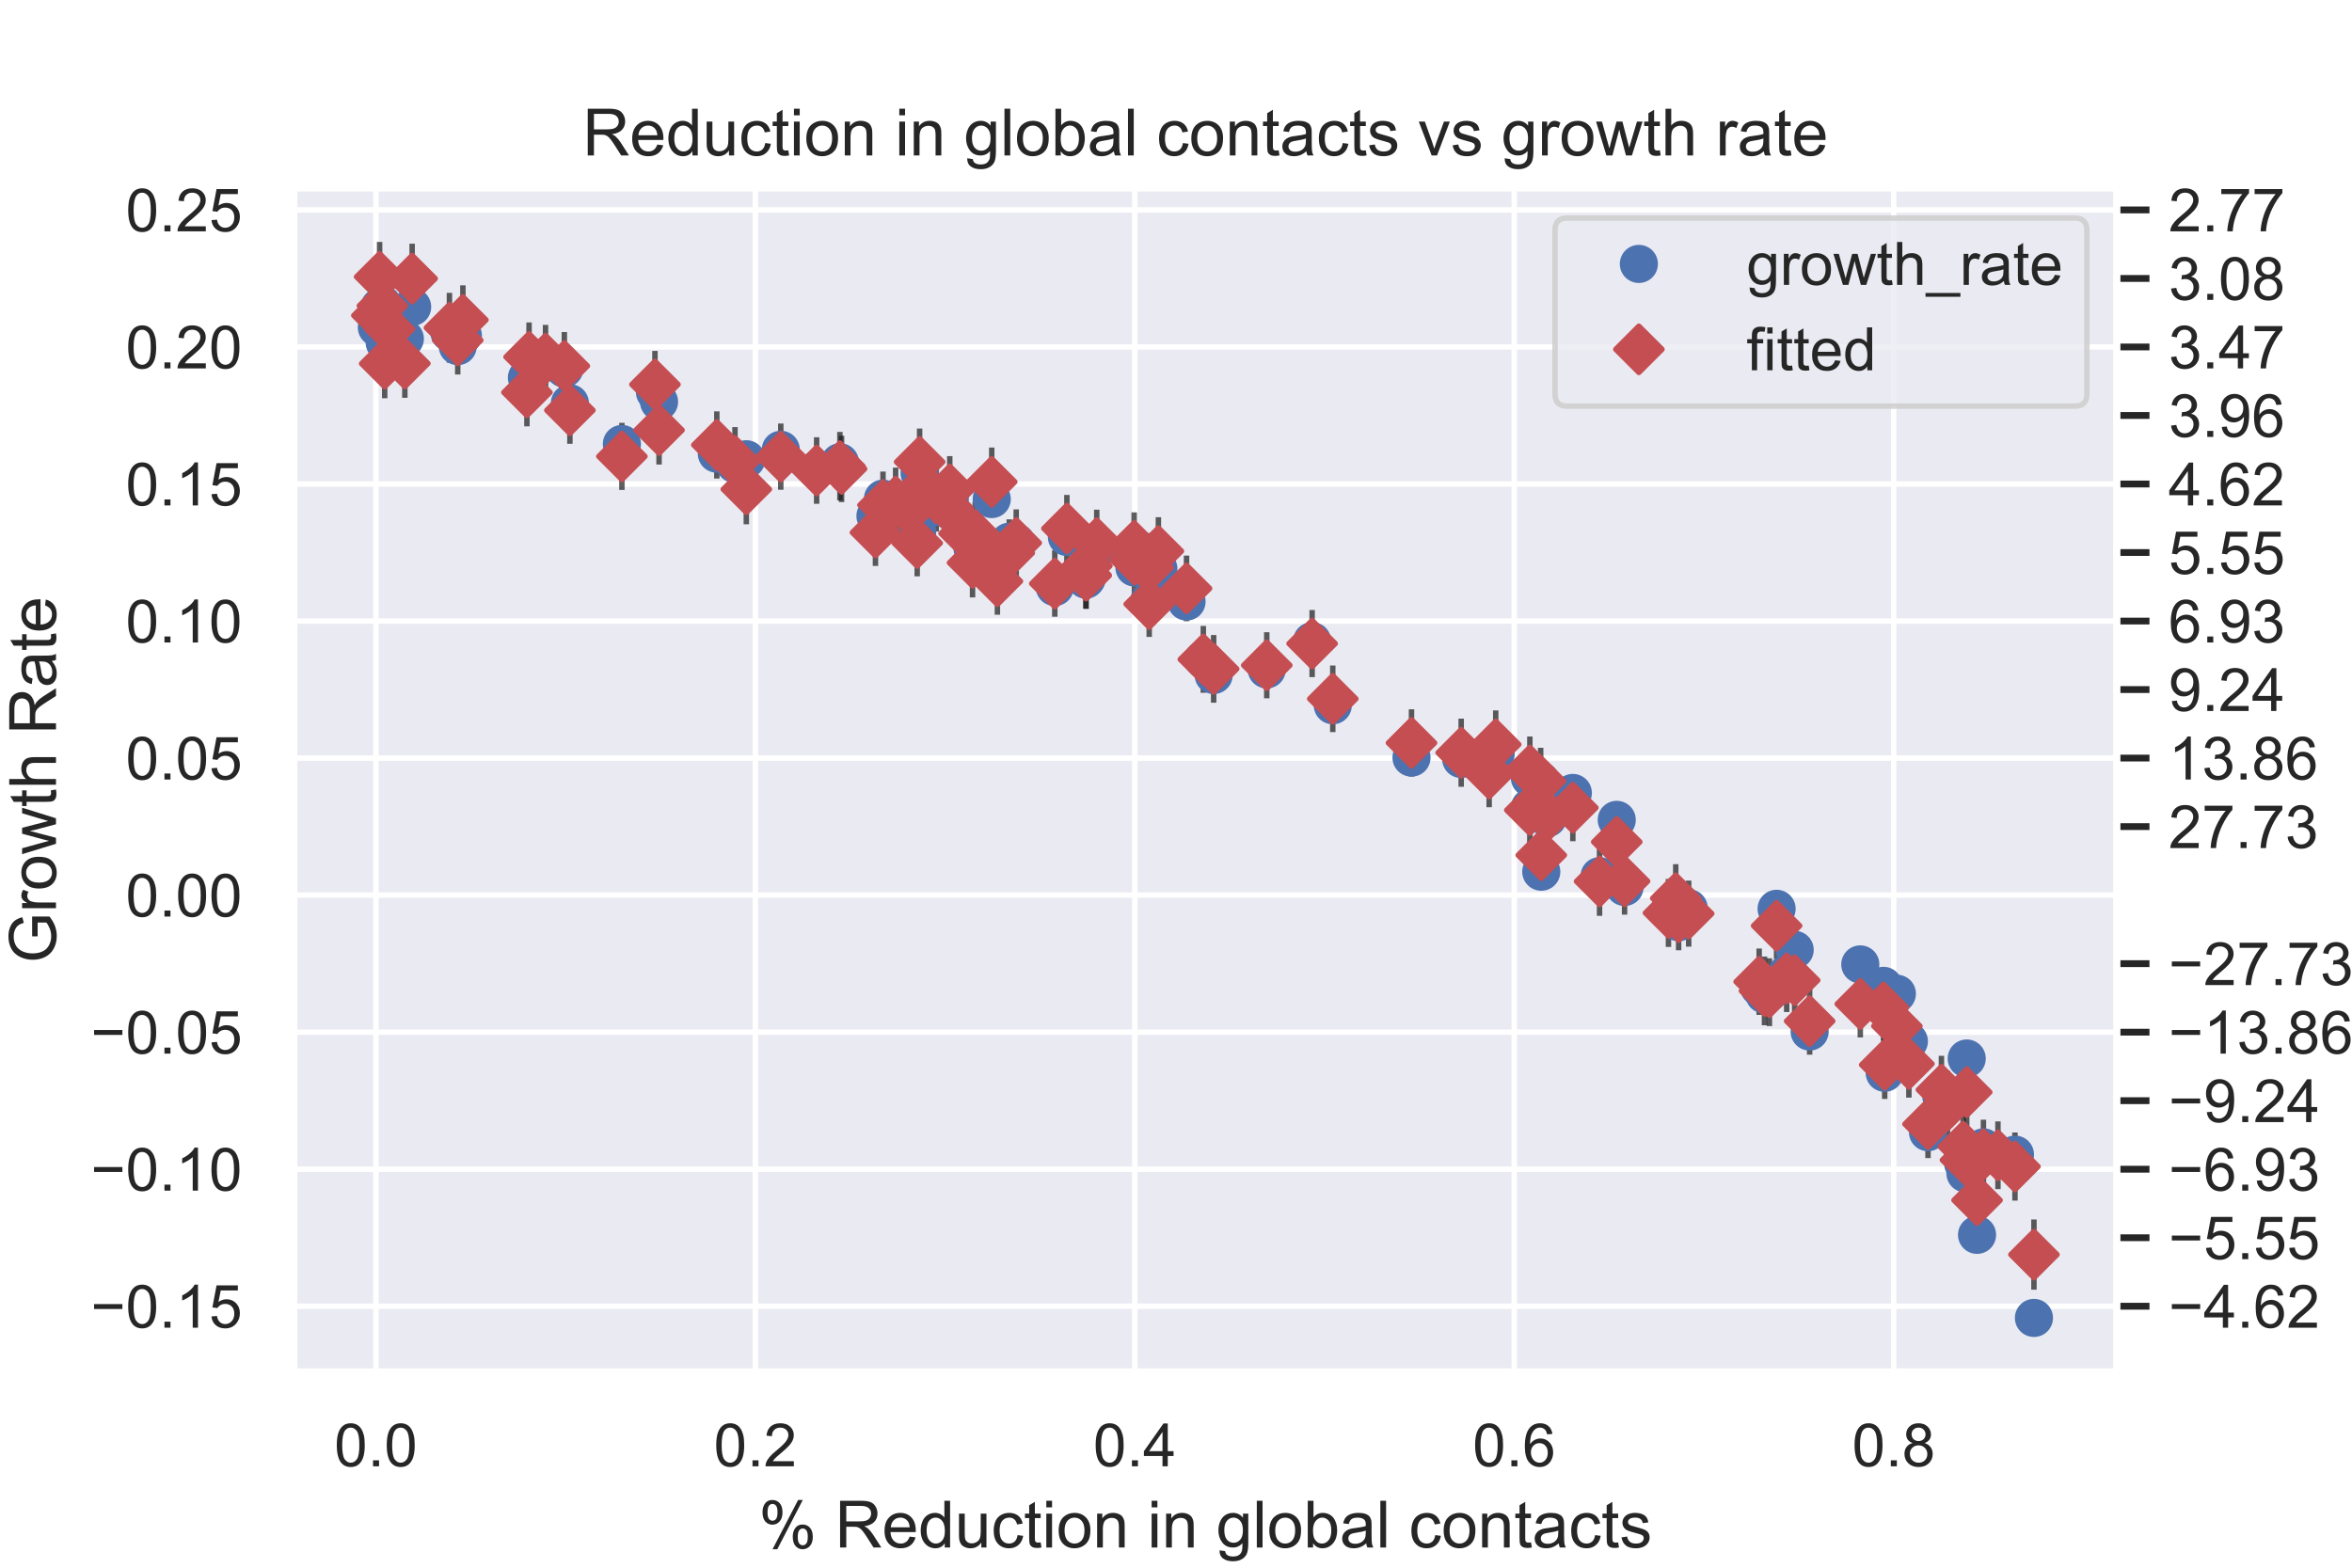 <?xml version="1.0" encoding="utf-8" standalone="no"?>
<!DOCTYPE svg PUBLIC "-//W3C//DTD SVG 1.1//EN"
  "http://www.w3.org/Graphics/SVG/1.1/DTD/svg11.dtd">
<!-- Created with matplotlib (https://matplotlib.org/) -->
<svg height="288pt" version="1.1" viewBox="0 0 432 288" width="432pt" xmlns="http://www.w3.org/2000/svg" xmlns:xlink="http://www.w3.org/1999/xlink">
 <defs>
  <style type="text/css">
*{stroke-linecap:butt;stroke-linejoin:round;}
  </style>
 </defs>
 <g id="figure_1">
  <g id="patch_1">
   <path d="M 0 288 
L 432 288 
L 432 0 
L 0 0 
z
" style="fill:#ffffff;"/>
  </g>
  <g id="axes_1">
   <g id="patch_2">
    <path d="M 54 252 
L 388.8 252 
L 388.8 34.56 
L 54 34.56 
z
" style="fill:#eaeaf2;"/>
   </g>
   <g id="axes_2">
    <g id="patch_3">
     <path d="M 388.8 252 
L 388.8 252 
L 388.8 34.56 
L 388.8 34.56 
z
" style="fill:#eaeaf2;"/>
    </g>
    <g id="matplotlib.axis_1"/>
    <g id="matplotlib.axis_2">
     <g id="ytick_1">
      <g id="line2d_1">
       <path clip-path="url(#p685f1ff903)" d="M 388.8 239.97 
L 388.8 239.97 
" style="fill:none;stroke:#ffffff;stroke-linecap:round;"/>
      </g>
      <g id="line2d_2">
       <defs>
        <path d="M 0 0 
L 6 0 
" id="m2f408ce587" style="stroke:#262626;stroke-width:1.25;"/>
       </defs>
       <g>
        <use style="fill:#262626;stroke:#262626;stroke-width:1.25;" x="388.8" xlink:href="#m2f408ce587" y="239.97"/>
       </g>
      </g>
      <g id="text_1">
       <!-- −4.62 -->
       <defs>
        <path d="M 52.828 31.203 
L 5.562 31.203 
L 5.562 39.406 
L 52.828 39.406 
z
" id="ArialMT-8722"/>
        <path d="M 32.328 0 
L 32.328 17.141 
L 1.266 17.141 
L 1.266 25.203 
L 33.938 71.578 
L 41.109 71.578 
L 41.109 25.203 
L 50.781 25.203 
L 50.781 17.141 
L 41.109 17.141 
L 41.109 0 
z
M 32.328 25.203 
L 32.328 57.469 
L 9.906 25.203 
z
" id="ArialMT-52"/>
        <path d="M 9.078 0 
L 9.078 10.016 
L 19.094 10.016 
L 19.094 0 
z
" id="ArialMT-46"/>
        <path d="M 49.75 54.047 
L 41.016 53.375 
Q 39.844 58.547 37.703 60.891 
Q 34.125 64.656 28.906 64.656 
Q 24.703 64.656 21.531 62.312 
Q 17.391 59.281 14.984 53.469 
Q 12.594 47.656 12.5 36.922 
Q 15.672 41.75 20.266 44.094 
Q 24.859 46.438 29.891 46.438 
Q 38.672 46.438 44.844 39.969 
Q 51.031 33.5 51.031 23.25 
Q 51.031 16.5 48.125 10.719 
Q 45.219 4.938 40.141 1.859 
Q 35.062 -1.219 28.609 -1.219 
Q 17.625 -1.219 10.688 6.859 
Q 3.766 14.938 3.766 33.5 
Q 3.766 54.25 11.422 63.672 
Q 18.109 71.875 29.438 71.875 
Q 37.891 71.875 43.281 67.141 
Q 48.688 62.406 49.75 54.047 
z
M 13.875 23.188 
Q 13.875 18.656 15.797 14.5 
Q 17.719 10.359 21.188 8.172 
Q 24.656 6 28.469 6 
Q 34.031 6 38.031 10.484 
Q 42.047 14.984 42.047 22.703 
Q 42.047 30.125 38.078 34.391 
Q 34.125 38.672 28.125 38.672 
Q 22.172 38.672 18.016 34.391 
Q 13.875 30.125 13.875 23.188 
z
" id="ArialMT-54"/>
        <path d="M 50.344 8.453 
L 50.344 0 
L 3.031 0 
Q 2.938 3.172 4.047 6.109 
Q 5.859 10.938 9.828 15.625 
Q 13.812 20.312 21.344 26.469 
Q 33.016 36.031 37.109 41.625 
Q 41.219 47.219 41.219 52.203 
Q 41.219 57.422 37.469 61 
Q 33.734 64.594 27.734 64.594 
Q 21.391 64.594 17.578 60.781 
Q 13.766 56.984 13.719 50.25 
L 4.688 51.172 
Q 5.609 61.281 11.656 66.578 
Q 17.719 71.875 27.938 71.875 
Q 38.234 71.875 44.234 66.156 
Q 50.25 60.453 50.25 52 
Q 50.25 47.703 48.484 43.547 
Q 46.734 39.406 42.656 34.812 
Q 38.578 30.219 29.109 22.219 
Q 21.188 15.578 18.938 13.203 
Q 16.703 10.844 15.234 8.453 
z
" id="ArialMT-50"/>
       </defs>
       <g style="fill:#262626;" transform="translate(398.3 243.907)scale(0.11 -0.11)">
        <use xlink:href="#ArialMT-8722"/>
        <use x="58.398" xlink:href="#ArialMT-52"/>
        <use x="114.014" xlink:href="#ArialMT-46"/>
        <use x="141.797" xlink:href="#ArialMT-54"/>
        <use x="197.412" xlink:href="#ArialMT-50"/>
       </g>
      </g>
     </g>
     <g id="ytick_2">
      <g id="line2d_3">
       <path clip-path="url(#p685f1ff903)" d="M 388.8 227.382 
L 388.8 227.382 
" style="fill:none;stroke:#ffffff;stroke-linecap:round;"/>
      </g>
      <g id="line2d_4">
       <g>
        <use style="fill:#262626;stroke:#262626;stroke-width:1.25;" x="388.8" xlink:href="#m2f408ce587" y="227.382"/>
       </g>
      </g>
      <g id="text_2">
       <!-- −5.55 -->
       <defs>
        <path d="M 4.156 18.75 
L 13.375 19.531 
Q 14.406 12.797 18.141 9.391 
Q 21.875 6 27.156 6 
Q 33.5 6 37.891 10.781 
Q 42.281 15.578 42.281 23.484 
Q 42.281 31 38.062 35.344 
Q 33.844 39.703 27 39.703 
Q 22.75 39.703 19.328 37.766 
Q 15.922 35.844 13.969 32.766 
L 5.719 33.844 
L 12.641 70.609 
L 48.25 70.609 
L 48.25 62.203 
L 19.672 62.203 
L 15.828 42.969 
Q 22.266 47.469 29.344 47.469 
Q 38.719 47.469 45.156 40.969 
Q 51.609 34.469 51.609 24.266 
Q 51.609 14.547 45.953 7.469 
Q 39.062 -1.219 27.156 -1.219 
Q 17.391 -1.219 11.203 4.25 
Q 5.031 9.719 4.156 18.75 
z
" id="ArialMT-53"/>
       </defs>
       <g style="fill:#262626;" transform="translate(398.3 231.319)scale(0.11 -0.11)">
        <use xlink:href="#ArialMT-8722"/>
        <use x="58.398" xlink:href="#ArialMT-53"/>
        <use x="114.014" xlink:href="#ArialMT-46"/>
        <use x="141.797" xlink:href="#ArialMT-53"/>
        <use x="197.412" xlink:href="#ArialMT-53"/>
       </g>
      </g>
     </g>
     <g id="ytick_3">
      <g id="line2d_5">
       <path clip-path="url(#p685f1ff903)" d="M 388.8 214.794 
L 388.8 214.794 
" style="fill:none;stroke:#ffffff;stroke-linecap:round;"/>
      </g>
      <g id="line2d_6">
       <g>
        <use style="fill:#262626;stroke:#262626;stroke-width:1.25;" x="388.8" xlink:href="#m2f408ce587" y="214.794"/>
       </g>
      </g>
      <g id="text_3">
       <!-- −6.93 -->
       <defs>
        <path d="M 5.469 16.547 
L 13.922 17.328 
Q 14.984 11.375 18.016 8.688 
Q 21.047 6 25.781 6 
Q 29.828 6 32.875 7.859 
Q 35.938 9.719 37.891 12.812 
Q 39.844 15.922 41.156 21.188 
Q 42.484 26.469 42.484 31.938 
Q 42.484 32.516 42.438 33.688 
Q 39.797 29.5 35.234 26.875 
Q 30.672 24.266 25.344 24.266 
Q 16.453 24.266 10.297 30.703 
Q 4.156 37.156 4.156 47.703 
Q 4.156 58.594 10.578 65.234 
Q 17 71.875 26.656 71.875 
Q 33.641 71.875 39.422 68.109 
Q 45.219 64.359 48.219 57.391 
Q 51.219 50.438 51.219 37.25 
Q 51.219 23.531 48.234 15.406 
Q 45.266 7.281 39.375 3.031 
Q 33.5 -1.219 25.594 -1.219 
Q 17.188 -1.219 11.859 3.438 
Q 6.547 8.109 5.469 16.547 
z
M 41.453 48.141 
Q 41.453 55.719 37.422 60.156 
Q 33.406 64.594 27.734 64.594 
Q 21.875 64.594 17.531 59.812 
Q 13.188 55.031 13.188 47.406 
Q 13.188 40.578 17.312 36.297 
Q 21.438 32.031 27.484 32.031 
Q 33.594 32.031 37.516 36.297 
Q 41.453 40.578 41.453 48.141 
z
" id="ArialMT-57"/>
        <path d="M 4.203 18.891 
L 12.984 20.062 
Q 14.5 12.594 18.141 9.297 
Q 21.781 6 27 6 
Q 33.203 6 37.469 10.297 
Q 41.75 14.594 41.75 20.953 
Q 41.75 27 37.797 30.922 
Q 33.844 34.859 27.734 34.859 
Q 25.25 34.859 21.531 33.891 
L 22.516 41.609 
Q 23.391 41.5 23.922 41.5 
Q 29.547 41.5 34.031 44.422 
Q 38.531 47.359 38.531 53.469 
Q 38.531 58.297 35.25 61.469 
Q 31.984 64.656 26.812 64.656 
Q 21.688 64.656 18.266 61.422 
Q 14.844 58.203 13.875 51.766 
L 5.078 53.328 
Q 6.688 62.156 12.391 67.016 
Q 18.109 71.875 26.609 71.875 
Q 32.469 71.875 37.391 69.359 
Q 42.328 66.844 44.938 62.5 
Q 47.562 58.156 47.562 53.266 
Q 47.562 48.641 45.062 44.828 
Q 42.578 41.016 37.703 38.766 
Q 44.047 37.312 47.562 32.688 
Q 51.078 28.078 51.078 21.141 
Q 51.078 11.766 44.234 5.25 
Q 37.406 -1.266 26.953 -1.266 
Q 17.531 -1.266 11.297 4.344 
Q 5.078 9.969 4.203 18.891 
z
" id="ArialMT-51"/>
       </defs>
       <g style="fill:#262626;" transform="translate(398.3 218.731)scale(0.11 -0.11)">
        <use xlink:href="#ArialMT-8722"/>
        <use x="58.398" xlink:href="#ArialMT-54"/>
        <use x="114.014" xlink:href="#ArialMT-46"/>
        <use x="141.797" xlink:href="#ArialMT-57"/>
        <use x="197.412" xlink:href="#ArialMT-51"/>
       </g>
      </g>
     </g>
     <g id="ytick_4">
      <g id="line2d_7">
       <path clip-path="url(#p685f1ff903)" d="M 388.8 202.207 
L 388.8 202.207 
" style="fill:none;stroke:#ffffff;stroke-linecap:round;"/>
      </g>
      <g id="line2d_8">
       <g>
        <use style="fill:#262626;stroke:#262626;stroke-width:1.25;" x="388.8" xlink:href="#m2f408ce587" y="202.207"/>
       </g>
      </g>
      <g id="text_4">
       <!-- −9.24 -->
       <g style="fill:#262626;" transform="translate(398.3 206.143)scale(0.11 -0.11)">
        <use xlink:href="#ArialMT-8722"/>
        <use x="58.398" xlink:href="#ArialMT-57"/>
        <use x="114.014" xlink:href="#ArialMT-46"/>
        <use x="141.797" xlink:href="#ArialMT-50"/>
        <use x="197.412" xlink:href="#ArialMT-52"/>
       </g>
      </g>
     </g>
     <g id="ytick_5">
      <g id="line2d_9">
       <path clip-path="url(#p685f1ff903)" d="M 388.8 189.619 
L 388.8 189.619 
" style="fill:none;stroke:#ffffff;stroke-linecap:round;"/>
      </g>
      <g id="line2d_10">
       <g>
        <use style="fill:#262626;stroke:#262626;stroke-width:1.25;" x="388.8" xlink:href="#m2f408ce587" y="189.619"/>
       </g>
      </g>
      <g id="text_5">
       <!-- −13.86 -->
       <defs>
        <path d="M 37.25 0 
L 28.469 0 
L 28.469 56 
Q 25.297 52.984 20.141 49.953 
Q 14.984 46.922 10.891 45.406 
L 10.891 53.906 
Q 18.266 57.375 23.781 62.297 
Q 29.297 67.234 31.594 71.875 
L 37.25 71.875 
z
" id="ArialMT-49"/>
        <path d="M 17.672 38.812 
Q 12.203 40.828 9.562 44.531 
Q 6.938 48.25 6.938 53.422 
Q 6.938 61.234 12.547 66.547 
Q 18.172 71.875 27.484 71.875 
Q 36.859 71.875 42.578 66.422 
Q 48.297 60.984 48.297 53.172 
Q 48.297 48.188 45.672 44.5 
Q 43.062 40.828 37.75 38.812 
Q 44.344 36.672 47.781 31.875 
Q 51.219 27.094 51.219 20.453 
Q 51.219 11.281 44.719 5.031 
Q 38.234 -1.219 27.641 -1.219 
Q 17.047 -1.219 10.547 5.047 
Q 4.047 11.328 4.047 20.703 
Q 4.047 27.688 7.594 32.391 
Q 11.141 37.109 17.672 38.812 
z
M 15.922 53.719 
Q 15.922 48.641 19.188 45.406 
Q 22.469 42.188 27.688 42.188 
Q 32.766 42.188 36.016 45.375 
Q 39.266 48.578 39.266 53.219 
Q 39.266 58.062 35.906 61.359 
Q 32.562 64.656 27.594 64.656 
Q 22.562 64.656 19.234 61.422 
Q 15.922 58.203 15.922 53.719 
z
M 13.094 20.656 
Q 13.094 16.891 14.875 13.375 
Q 16.656 9.859 20.172 7.922 
Q 23.688 6 27.734 6 
Q 34.031 6 38.125 10.047 
Q 42.234 14.109 42.234 20.359 
Q 42.234 26.703 38.016 30.859 
Q 33.797 35.016 27.438 35.016 
Q 21.234 35.016 17.156 30.906 
Q 13.094 26.812 13.094 20.656 
z
" id="ArialMT-56"/>
       </defs>
       <g style="fill:#262626;" transform="translate(398.3 193.556)scale(0.11 -0.11)">
        <use xlink:href="#ArialMT-8722"/>
        <use x="58.398" xlink:href="#ArialMT-49"/>
        <use x="114.014" xlink:href="#ArialMT-51"/>
        <use x="169.629" xlink:href="#ArialMT-46"/>
        <use x="197.412" xlink:href="#ArialMT-56"/>
        <use x="253.027" xlink:href="#ArialMT-54"/>
       </g>
      </g>
     </g>
     <g id="ytick_6">
      <g id="line2d_11">
       <path clip-path="url(#p685f1ff903)" d="M 388.8 177.031 
L 388.8 177.031 
" style="fill:none;stroke:#ffffff;stroke-linecap:round;"/>
      </g>
      <g id="line2d_12">
       <g>
        <use style="fill:#262626;stroke:#262626;stroke-width:1.25;" x="388.8" xlink:href="#m2f408ce587" y="177.031"/>
       </g>
      </g>
      <g id="text_6">
       <!-- −27.73 -->
       <defs>
        <path d="M 4.734 62.203 
L 4.734 70.656 
L 51.078 70.656 
L 51.078 63.812 
Q 44.234 56.547 37.516 44.484 
Q 30.812 32.422 27.156 19.672 
Q 24.516 10.688 23.781 0 
L 14.75 0 
Q 14.891 8.453 18.062 20.406 
Q 21.234 32.375 27.172 43.484 
Q 33.109 54.594 39.797 62.203 
z
" id="ArialMT-55"/>
       </defs>
       <g style="fill:#262626;" transform="translate(398.3 180.968)scale(0.11 -0.11)">
        <use xlink:href="#ArialMT-8722"/>
        <use x="58.398" xlink:href="#ArialMT-50"/>
        <use x="114.014" xlink:href="#ArialMT-55"/>
        <use x="169.629" xlink:href="#ArialMT-46"/>
        <use x="197.412" xlink:href="#ArialMT-55"/>
        <use x="253.027" xlink:href="#ArialMT-51"/>
       </g>
      </g>
     </g>
     <g id="ytick_7">
      <g id="line2d_13">
       <path clip-path="url(#p685f1ff903)" d="M 388.8 151.855 
L 388.8 151.855 
" style="fill:none;stroke:#ffffff;stroke-linecap:round;"/>
      </g>
      <g id="line2d_14">
       <g>
        <use style="fill:#262626;stroke:#262626;stroke-width:1.25;" x="388.8" xlink:href="#m2f408ce587" y="151.855"/>
       </g>
      </g>
      <g id="text_7">
       <!-- 27.73 -->
       <g style="fill:#262626;" transform="translate(398.3 155.792)scale(0.11 -0.11)">
        <use xlink:href="#ArialMT-50"/>
        <use x="55.615" xlink:href="#ArialMT-55"/>
        <use x="111.23" xlink:href="#ArialMT-46"/>
        <use x="139.014" xlink:href="#ArialMT-55"/>
        <use x="194.629" xlink:href="#ArialMT-51"/>
       </g>
      </g>
     </g>
     <g id="ytick_8">
      <g id="line2d_15">
       <path clip-path="url(#p685f1ff903)" d="M 388.8 139.267 
L 388.8 139.267 
" style="fill:none;stroke:#ffffff;stroke-linecap:round;"/>
      </g>
      <g id="line2d_16">
       <g>
        <use style="fill:#262626;stroke:#262626;stroke-width:1.25;" x="388.8" xlink:href="#m2f408ce587" y="139.267"/>
       </g>
      </g>
      <g id="text_8">
       <!-- 13.86 -->
       <g style="fill:#262626;" transform="translate(398.3 143.204)scale(0.11 -0.11)">
        <use xlink:href="#ArialMT-49"/>
        <use x="55.615" xlink:href="#ArialMT-51"/>
        <use x="111.23" xlink:href="#ArialMT-46"/>
        <use x="139.014" xlink:href="#ArialMT-56"/>
        <use x="194.629" xlink:href="#ArialMT-54"/>
       </g>
      </g>
     </g>
     <g id="ytick_9">
      <g id="line2d_17">
       <path clip-path="url(#p685f1ff903)" d="M 388.8 126.68 
L 388.8 126.68 
" style="fill:none;stroke:#ffffff;stroke-linecap:round;"/>
      </g>
      <g id="line2d_18">
       <g>
        <use style="fill:#262626;stroke:#262626;stroke-width:1.25;" x="388.8" xlink:href="#m2f408ce587" y="126.68"/>
       </g>
      </g>
      <g id="text_9">
       <!-- 9.24 -->
       <g style="fill:#262626;" transform="translate(398.3 130.616)scale(0.11 -0.11)">
        <use xlink:href="#ArialMT-57"/>
        <use x="55.615" xlink:href="#ArialMT-46"/>
        <use x="83.398" xlink:href="#ArialMT-50"/>
        <use x="139.014" xlink:href="#ArialMT-52"/>
       </g>
      </g>
     </g>
     <g id="ytick_10">
      <g id="line2d_19">
       <path clip-path="url(#p685f1ff903)" d="M 388.8 114.092 
L 388.8 114.092 
" style="fill:none;stroke:#ffffff;stroke-linecap:round;"/>
      </g>
      <g id="line2d_20">
       <g>
        <use style="fill:#262626;stroke:#262626;stroke-width:1.25;" x="388.8" xlink:href="#m2f408ce587" y="114.092"/>
       </g>
      </g>
      <g id="text_10">
       <!-- 6.93 -->
       <g style="fill:#262626;" transform="translate(398.3 118.029)scale(0.11 -0.11)">
        <use xlink:href="#ArialMT-54"/>
        <use x="55.615" xlink:href="#ArialMT-46"/>
        <use x="83.398" xlink:href="#ArialMT-57"/>
        <use x="139.014" xlink:href="#ArialMT-51"/>
       </g>
      </g>
     </g>
     <g id="ytick_11">
      <g id="line2d_21">
       <path clip-path="url(#p685f1ff903)" d="M 388.8 101.504 
L 388.8 101.504 
" style="fill:none;stroke:#ffffff;stroke-linecap:round;"/>
      </g>
      <g id="line2d_22">
       <g>
        <use style="fill:#262626;stroke:#262626;stroke-width:1.25;" x="388.8" xlink:href="#m2f408ce587" y="101.504"/>
       </g>
      </g>
      <g id="text_11">
       <!-- 5.55 -->
       <g style="fill:#262626;" transform="translate(398.3 105.441)scale(0.11 -0.11)">
        <use xlink:href="#ArialMT-53"/>
        <use x="55.615" xlink:href="#ArialMT-46"/>
        <use x="83.398" xlink:href="#ArialMT-53"/>
        <use x="139.014" xlink:href="#ArialMT-53"/>
       </g>
      </g>
     </g>
     <g id="ytick_12">
      <g id="line2d_23">
       <path clip-path="url(#p685f1ff903)" d="M 388.8 88.916 
L 388.8 88.916 
" style="fill:none;stroke:#ffffff;stroke-linecap:round;"/>
      </g>
      <g id="line2d_24">
       <g>
        <use style="fill:#262626;stroke:#262626;stroke-width:1.25;" x="388.8" xlink:href="#m2f408ce587" y="88.916"/>
       </g>
      </g>
      <g id="text_12">
       <!-- 4.62 -->
       <g style="fill:#262626;" transform="translate(398.3 92.853)scale(0.11 -0.11)">
        <use xlink:href="#ArialMT-52"/>
        <use x="55.615" xlink:href="#ArialMT-46"/>
        <use x="83.398" xlink:href="#ArialMT-54"/>
        <use x="139.014" xlink:href="#ArialMT-50"/>
       </g>
      </g>
     </g>
     <g id="ytick_13">
      <g id="line2d_25">
       <path clip-path="url(#p685f1ff903)" d="M 388.8 76.328 
L 388.8 76.328 
" style="fill:none;stroke:#ffffff;stroke-linecap:round;"/>
      </g>
      <g id="line2d_26">
       <g>
        <use style="fill:#262626;stroke:#262626;stroke-width:1.25;" x="388.8" xlink:href="#m2f408ce587" y="76.328"/>
       </g>
      </g>
      <g id="text_13">
       <!-- 3.96 -->
       <g style="fill:#262626;" transform="translate(398.3 80.265)scale(0.11 -0.11)">
        <use xlink:href="#ArialMT-51"/>
        <use x="55.615" xlink:href="#ArialMT-46"/>
        <use x="83.398" xlink:href="#ArialMT-57"/>
        <use x="139.014" xlink:href="#ArialMT-54"/>
       </g>
      </g>
     </g>
     <g id="ytick_14">
      <g id="line2d_27">
       <path clip-path="url(#p685f1ff903)" d="M 388.8 63.741 
L 388.8 63.741 
" style="fill:none;stroke:#ffffff;stroke-linecap:round;"/>
      </g>
      <g id="line2d_28">
       <g>
        <use style="fill:#262626;stroke:#262626;stroke-width:1.25;" x="388.8" xlink:href="#m2f408ce587" y="63.741"/>
       </g>
      </g>
      <g id="text_14">
       <!-- 3.47 -->
       <g style="fill:#262626;" transform="translate(398.3 67.677)scale(0.11 -0.11)">
        <use xlink:href="#ArialMT-51"/>
        <use x="55.615" xlink:href="#ArialMT-46"/>
        <use x="83.398" xlink:href="#ArialMT-52"/>
        <use x="139.014" xlink:href="#ArialMT-55"/>
       </g>
      </g>
     </g>
     <g id="ytick_15">
      <g id="line2d_29">
       <path clip-path="url(#p685f1ff903)" d="M 388.8 51.153 
L 388.8 51.153 
" style="fill:none;stroke:#ffffff;stroke-linecap:round;"/>
      </g>
      <g id="line2d_30">
       <g>
        <use style="fill:#262626;stroke:#262626;stroke-width:1.25;" x="388.8" xlink:href="#m2f408ce587" y="51.153"/>
       </g>
      </g>
      <g id="text_15">
       <!-- 3.08 -->
       <defs>
        <path d="M 4.156 35.297 
Q 4.156 48 6.766 55.734 
Q 9.375 63.484 14.516 67.672 
Q 19.672 71.875 27.484 71.875 
Q 33.25 71.875 37.594 69.547 
Q 41.938 67.234 44.766 62.859 
Q 47.609 58.5 49.219 52.219 
Q 50.828 45.953 50.828 35.297 
Q 50.828 22.703 48.234 14.969 
Q 45.656 7.234 40.5 3 
Q 35.359 -1.219 27.484 -1.219 
Q 17.141 -1.219 11.234 6.203 
Q 4.156 15.141 4.156 35.297 
z
M 13.188 35.297 
Q 13.188 17.672 17.312 11.828 
Q 21.438 6 27.484 6 
Q 33.547 6 37.672 11.859 
Q 41.797 17.719 41.797 35.297 
Q 41.797 52.984 37.672 58.781 
Q 33.547 64.594 27.391 64.594 
Q 21.344 64.594 17.719 59.469 
Q 13.188 52.938 13.188 35.297 
z
" id="ArialMT-48"/>
       </defs>
       <g style="fill:#262626;" transform="translate(398.3 55.089)scale(0.11 -0.11)">
        <use xlink:href="#ArialMT-51"/>
        <use x="55.615" xlink:href="#ArialMT-46"/>
        <use x="83.398" xlink:href="#ArialMT-48"/>
        <use x="139.014" xlink:href="#ArialMT-56"/>
       </g>
      </g>
     </g>
     <g id="ytick_16">
      <g id="line2d_31">
       <path clip-path="url(#p685f1ff903)" d="M 388.8 38.565 
L 388.8 38.565 
" style="fill:none;stroke:#ffffff;stroke-linecap:round;"/>
      </g>
      <g id="line2d_32">
       <g>
        <use style="fill:#262626;stroke:#262626;stroke-width:1.25;" x="388.8" xlink:href="#m2f408ce587" y="38.565"/>
       </g>
      </g>
      <g id="text_16">
       <!-- 2.77 -->
       <g style="fill:#262626;" transform="translate(398.3 42.502)scale(0.11 -0.11)">
        <use xlink:href="#ArialMT-50"/>
        <use x="55.615" xlink:href="#ArialMT-46"/>
        <use x="83.398" xlink:href="#ArialMT-55"/>
        <use x="139.014" xlink:href="#ArialMT-55"/>
       </g>
      </g>
     </g>
     <g id="text_17">
      <!-- Halving / doubling times (days) -->
      <defs>
       <path d="M 8.016 0 
L 8.016 71.578 
L 17.484 71.578 
L 17.484 42.188 
L 54.688 42.188 
L 54.688 71.578 
L 64.156 71.578 
L 64.156 0 
L 54.688 0 
L 54.688 33.734 
L 17.484 33.734 
L 17.484 0 
z
" id="ArialMT-72"/>
       <path d="M 40.438 6.391 
Q 35.547 2.25 31.031 0.531 
Q 26.516 -1.172 21.344 -1.172 
Q 12.797 -1.172 8.203 3 
Q 3.609 7.172 3.609 13.672 
Q 3.609 17.484 5.344 20.625 
Q 7.078 23.781 9.891 25.688 
Q 12.703 27.594 16.219 28.562 
Q 18.797 29.25 24.031 29.891 
Q 34.672 31.156 39.703 32.906 
Q 39.75 34.719 39.75 35.203 
Q 39.75 40.578 37.25 42.781 
Q 33.891 45.75 27.25 45.75 
Q 21.047 45.75 18.094 43.578 
Q 15.141 41.406 13.719 35.891 
L 5.125 37.062 
Q 6.297 42.578 8.984 45.969 
Q 11.672 49.359 16.75 51.188 
Q 21.828 53.031 28.516 53.031 
Q 35.156 53.031 39.297 51.469 
Q 43.453 49.906 45.406 47.531 
Q 47.359 45.172 48.141 41.547 
Q 48.578 39.312 48.578 33.453 
L 48.578 21.734 
Q 48.578 9.469 49.141 6.219 
Q 49.703 2.984 51.375 0 
L 42.188 0 
Q 40.828 2.734 40.438 6.391 
z
M 39.703 26.031 
Q 34.906 24.078 25.344 22.703 
Q 19.922 21.922 17.672 20.938 
Q 15.438 19.969 14.203 18.094 
Q 12.984 16.219 12.984 13.922 
Q 12.984 10.406 15.641 8.062 
Q 18.312 5.719 23.438 5.719 
Q 28.516 5.719 32.469 7.938 
Q 36.422 10.156 38.281 14.016 
Q 39.703 17 39.703 22.797 
z
" id="ArialMT-97"/>
       <path d="M 6.391 0 
L 6.391 71.578 
L 15.188 71.578 
L 15.188 0 
z
" id="ArialMT-108"/>
       <path d="M 21 0 
L 1.266 51.859 
L 10.547 51.859 
L 21.688 20.797 
Q 23.484 15.766 25 10.359 
Q 26.172 14.453 28.266 20.219 
L 39.797 51.859 
L 48.828 51.859 
L 29.203 0 
z
" id="ArialMT-118"/>
       <path d="M 6.641 61.469 
L 6.641 71.578 
L 15.438 71.578 
L 15.438 61.469 
z
M 6.641 0 
L 6.641 51.859 
L 15.438 51.859 
L 15.438 0 
z
" id="ArialMT-105"/>
       <path d="M 6.594 0 
L 6.594 51.859 
L 14.5 51.859 
L 14.5 44.484 
Q 20.219 53.031 31 53.031 
Q 35.688 53.031 39.625 51.344 
Q 43.562 49.656 45.516 46.922 
Q 47.469 44.188 48.25 40.438 
Q 48.734 37.984 48.734 31.891 
L 48.734 0 
L 39.938 0 
L 39.938 31.547 
Q 39.938 36.922 38.906 39.578 
Q 37.891 42.234 35.281 43.812 
Q 32.672 45.406 29.156 45.406 
Q 23.531 45.406 19.453 41.844 
Q 15.375 38.281 15.375 28.328 
L 15.375 0 
z
" id="ArialMT-110"/>
       <path d="M 4.984 -4.297 
L 13.531 -5.562 
Q 14.062 -9.516 16.5 -11.328 
Q 19.781 -13.766 25.438 -13.766 
Q 31.547 -13.766 34.859 -11.328 
Q 38.188 -8.891 39.359 -4.5 
Q 40.047 -1.812 39.984 6.781 
Q 34.234 0 25.641 0 
Q 14.938 0 9.078 7.719 
Q 3.219 15.438 3.219 26.219 
Q 3.219 33.641 5.906 39.906 
Q 8.594 46.188 13.688 49.609 
Q 18.797 53.031 25.688 53.031 
Q 34.859 53.031 40.828 45.609 
L 40.828 51.859 
L 48.922 51.859 
L 48.922 7.031 
Q 48.922 -5.078 46.453 -10.125 
Q 44 -15.188 38.641 -18.109 
Q 33.297 -21.047 25.484 -21.047 
Q 16.219 -21.047 10.5 -16.875 
Q 4.781 -12.703 4.984 -4.297 
z
M 12.25 26.859 
Q 12.25 16.656 16.297 11.969 
Q 20.359 7.281 26.469 7.281 
Q 32.516 7.281 36.609 11.938 
Q 40.719 16.609 40.719 26.562 
Q 40.719 36.078 36.5 40.906 
Q 32.281 45.75 26.312 45.75 
Q 20.453 45.75 16.344 40.984 
Q 12.25 36.234 12.25 26.859 
z
" id="ArialMT-103"/>
       <path id="ArialMT-32"/>
       <path d="M 0 -1.219 
L 20.75 72.797 
L 27.781 72.797 
L 7.078 -1.219 
z
" id="ArialMT-47"/>
       <path d="M 40.234 0 
L 40.234 6.547 
Q 35.297 -1.172 25.734 -1.172 
Q 19.531 -1.172 14.328 2.25 
Q 9.125 5.672 6.266 11.797 
Q 3.422 17.922 3.422 25.875 
Q 3.422 33.641 6 39.969 
Q 8.594 46.297 13.766 49.656 
Q 18.953 53.031 25.344 53.031 
Q 30.031 53.031 33.688 51.047 
Q 37.359 49.078 39.656 45.906 
L 39.656 71.578 
L 48.391 71.578 
L 48.391 0 
z
M 12.453 25.875 
Q 12.453 15.922 16.641 10.984 
Q 20.844 6.062 26.562 6.062 
Q 32.328 6.062 36.344 10.766 
Q 40.375 15.484 40.375 25.141 
Q 40.375 35.797 36.266 40.766 
Q 32.172 45.75 26.172 45.75 
Q 20.312 45.75 16.375 40.969 
Q 12.453 36.188 12.453 25.875 
z
" id="ArialMT-100"/>
       <path d="M 3.328 25.922 
Q 3.328 40.328 11.328 47.266 
Q 18.016 53.031 27.641 53.031 
Q 38.328 53.031 45.109 46.016 
Q 51.906 39.016 51.906 26.656 
Q 51.906 16.656 48.906 10.906 
Q 45.906 5.172 40.156 2 
Q 34.422 -1.172 27.641 -1.172 
Q 16.75 -1.172 10.031 5.812 
Q 3.328 12.797 3.328 25.922 
z
M 12.359 25.922 
Q 12.359 15.969 16.703 11.016 
Q 21.047 6.062 27.641 6.062 
Q 34.188 6.062 38.531 11.031 
Q 42.875 16.016 42.875 26.219 
Q 42.875 35.844 38.5 40.797 
Q 34.125 45.75 27.641 45.75 
Q 21.047 45.75 16.703 40.812 
Q 12.359 35.891 12.359 25.922 
z
" id="ArialMT-111"/>
       <path d="M 40.578 0 
L 40.578 7.625 
Q 34.516 -1.172 24.125 -1.172 
Q 19.531 -1.172 15.547 0.578 
Q 11.578 2.344 9.641 5 
Q 7.719 7.672 6.938 11.531 
Q 6.391 14.109 6.391 19.734 
L 6.391 51.859 
L 15.188 51.859 
L 15.188 23.094 
Q 15.188 16.219 15.719 13.812 
Q 16.547 10.359 19.234 8.375 
Q 21.922 6.391 25.875 6.391 
Q 29.828 6.391 33.297 8.422 
Q 36.766 10.453 38.203 13.938 
Q 39.656 17.438 39.656 24.078 
L 39.656 51.859 
L 48.438 51.859 
L 48.438 0 
z
" id="ArialMT-117"/>
       <path d="M 14.703 0 
L 6.547 0 
L 6.547 71.578 
L 15.328 71.578 
L 15.328 46.047 
Q 20.906 53.031 29.547 53.031 
Q 34.328 53.031 38.594 51.094 
Q 42.875 49.172 45.625 45.672 
Q 48.391 42.188 49.953 37.25 
Q 51.516 32.328 51.516 26.703 
Q 51.516 13.375 44.922 6.094 
Q 38.328 -1.172 29.109 -1.172 
Q 19.922 -1.172 14.703 6.5 
z
M 14.594 26.312 
Q 14.594 17 17.141 12.844 
Q 21.297 6.062 28.375 6.062 
Q 34.125 6.062 38.328 11.062 
Q 42.531 16.062 42.531 25.984 
Q 42.531 36.141 38.5 40.969 
Q 34.469 45.797 28.766 45.797 
Q 23 45.797 18.797 40.797 
Q 14.594 35.797 14.594 26.312 
z
" id="ArialMT-98"/>
       <path d="M 25.781 7.859 
L 27.047 0.094 
Q 23.344 -0.688 20.406 -0.688 
Q 15.625 -0.688 12.984 0.828 
Q 10.359 2.344 9.281 4.812 
Q 8.203 7.281 8.203 15.188 
L 8.203 45.016 
L 1.766 45.016 
L 1.766 51.859 
L 8.203 51.859 
L 8.203 64.703 
L 16.938 69.969 
L 16.938 51.859 
L 25.781 51.859 
L 25.781 45.016 
L 16.938 45.016 
L 16.938 14.703 
Q 16.938 10.938 17.406 9.859 
Q 17.875 8.797 18.922 8.156 
Q 19.969 7.516 21.922 7.516 
Q 23.391 7.516 25.781 7.859 
z
" id="ArialMT-116"/>
       <path d="M 6.594 0 
L 6.594 51.859 
L 14.453 51.859 
L 14.453 44.578 
Q 16.891 48.391 20.938 50.703 
Q 25 53.031 30.172 53.031 
Q 35.938 53.031 39.625 50.641 
Q 43.312 48.25 44.828 43.953 
Q 50.984 53.031 60.844 53.031 
Q 68.562 53.031 72.703 48.75 
Q 76.859 44.484 76.859 35.594 
L 76.859 0 
L 68.109 0 
L 68.109 32.672 
Q 68.109 37.938 67.25 40.25 
Q 66.406 42.578 64.156 43.984 
Q 61.922 45.406 58.891 45.406 
Q 53.422 45.406 49.797 41.766 
Q 46.188 38.141 46.188 30.125 
L 46.188 0 
L 37.406 0 
L 37.406 33.688 
Q 37.406 39.547 35.25 42.469 
Q 33.109 45.406 28.219 45.406 
Q 24.516 45.406 21.359 43.453 
Q 18.219 41.5 16.797 37.734 
Q 15.375 33.984 15.375 26.906 
L 15.375 0 
z
" id="ArialMT-109"/>
       <path d="M 42.094 16.703 
L 51.172 15.578 
Q 49.031 7.625 43.219 3.219 
Q 37.406 -1.172 28.375 -1.172 
Q 17 -1.172 10.328 5.828 
Q 3.656 12.844 3.656 25.484 
Q 3.656 38.578 10.391 45.797 
Q 17.141 53.031 27.875 53.031 
Q 38.281 53.031 44.875 45.953 
Q 51.469 38.875 51.469 26.031 
Q 51.469 25.25 51.422 23.688 
L 12.75 23.688 
Q 13.234 15.141 17.578 10.594 
Q 21.922 6.062 28.422 6.062 
Q 33.25 6.062 36.672 8.594 
Q 40.094 11.141 42.094 16.703 
z
M 13.234 30.906 
L 42.188 30.906 
Q 41.609 37.453 38.875 40.719 
Q 34.672 45.797 27.984 45.797 
Q 21.922 45.797 17.797 41.75 
Q 13.672 37.703 13.234 30.906 
z
" id="ArialMT-101"/>
       <path d="M 3.078 15.484 
L 11.766 16.844 
Q 12.5 11.625 15.844 8.844 
Q 19.188 6.062 25.203 6.062 
Q 31.25 6.062 34.172 8.516 
Q 37.109 10.984 37.109 14.312 
Q 37.109 17.281 34.516 19 
Q 32.719 20.172 25.531 21.969 
Q 15.875 24.422 12.141 26.203 
Q 8.406 27.984 6.469 31.125 
Q 4.547 34.281 4.547 38.094 
Q 4.547 41.547 6.125 44.5 
Q 7.719 47.469 10.453 49.422 
Q 12.5 50.922 16.031 51.969 
Q 19.578 53.031 23.641 53.031 
Q 29.734 53.031 34.344 51.266 
Q 38.969 49.516 41.156 46.5 
Q 43.359 43.5 44.188 38.484 
L 35.594 37.312 
Q 35.016 41.312 32.203 43.547 
Q 29.391 45.797 24.266 45.797 
Q 18.219 45.797 15.625 43.797 
Q 13.031 41.797 13.031 39.109 
Q 13.031 37.406 14.109 36.031 
Q 15.188 34.625 17.484 33.688 
Q 18.797 33.203 25.25 31.453 
Q 34.578 28.953 38.25 27.359 
Q 41.938 25.781 44.031 22.75 
Q 46.141 19.734 46.141 15.234 
Q 46.141 10.844 43.578 6.953 
Q 41.016 3.078 36.172 0.953 
Q 31.344 -1.172 25.25 -1.172 
Q 15.141 -1.172 9.844 3.031 
Q 4.547 7.234 3.078 15.484 
z
" id="ArialMT-115"/>
       <path d="M 23.391 -21.047 
Q 16.109 -11.859 11.078 0.438 
Q 6.062 12.75 6.062 25.922 
Q 6.062 37.547 9.812 48.188 
Q 14.203 60.547 23.391 72.797 
L 29.688 72.797 
Q 23.781 62.641 21.875 58.297 
Q 18.891 51.562 17.188 44.234 
Q 15.094 35.109 15.094 25.875 
Q 15.094 2.391 29.688 -21.047 
z
" id="ArialMT-40"/>
       <path d="M 6.203 -19.969 
L 5.219 -11.719 
Q 8.109 -12.5 10.25 -12.5 
Q 13.188 -12.5 14.938 -11.516 
Q 16.703 -10.547 17.828 -8.797 
Q 18.656 -7.469 20.516 -2.25 
Q 20.75 -1.516 21.297 -0.094 
L 1.609 51.859 
L 11.078 51.859 
L 21.875 21.828 
Q 23.969 16.109 25.641 9.812 
Q 27.156 15.875 29.25 21.625 
L 40.328 51.859 
L 49.125 51.859 
L 29.391 -0.875 
Q 26.219 -9.422 24.469 -12.641 
Q 22.125 -17 19.094 -19.016 
Q 16.062 -21.047 11.859 -21.047 
Q 9.328 -21.047 6.203 -19.969 
z
" id="ArialMT-121"/>
       <path d="M 12.359 -21.047 
L 6.062 -21.047 
Q 20.656 2.391 20.656 25.875 
Q 20.656 35.062 18.562 44.094 
Q 16.891 51.422 13.922 58.156 
Q 12.016 62.547 6.062 72.797 
L 12.359 72.797 
Q 21.531 60.547 25.922 48.188 
Q 29.688 37.547 29.688 25.922 
Q 29.688 12.75 24.625 0.438 
Q 19.578 -11.859 12.359 -21.047 
z
" id="ArialMT-41"/>
      </defs>
      <g style="fill:#262626;" transform="translate(444.984 225.312)rotate(-90)scale(0.12 -0.12)">
       <use xlink:href="#ArialMT-72"/>
       <use x="72.217" xlink:href="#ArialMT-97"/>
       <use x="127.832" xlink:href="#ArialMT-108"/>
       <use x="150.049" xlink:href="#ArialMT-118"/>
       <use x="200.049" xlink:href="#ArialMT-105"/>
       <use x="222.266" xlink:href="#ArialMT-110"/>
       <use x="277.881" xlink:href="#ArialMT-103"/>
       <use x="333.496" xlink:href="#ArialMT-32"/>
       <use x="361.279" xlink:href="#ArialMT-47"/>
       <use x="389.062" xlink:href="#ArialMT-32"/>
       <use x="416.846" xlink:href="#ArialMT-100"/>
       <use x="472.461" xlink:href="#ArialMT-111"/>
       <use x="528.076" xlink:href="#ArialMT-117"/>
       <use x="583.691" xlink:href="#ArialMT-98"/>
       <use x="639.307" xlink:href="#ArialMT-108"/>
       <use x="661.523" xlink:href="#ArialMT-105"/>
       <use x="683.74" xlink:href="#ArialMT-110"/>
       <use x="739.355" xlink:href="#ArialMT-103"/>
       <use x="794.971" xlink:href="#ArialMT-32"/>
       <use x="822.754" xlink:href="#ArialMT-116"/>
       <use x="850.537" xlink:href="#ArialMT-105"/>
       <use x="872.754" xlink:href="#ArialMT-109"/>
       <use x="956.055" xlink:href="#ArialMT-101"/>
       <use x="1011.67" xlink:href="#ArialMT-115"/>
       <use x="1061.67" xlink:href="#ArialMT-32"/>
       <use x="1089.453" xlink:href="#ArialMT-40"/>
       <use x="1122.754" xlink:href="#ArialMT-100"/>
       <use x="1178.369" xlink:href="#ArialMT-97"/>
       <use x="1233.984" xlink:href="#ArialMT-121"/>
       <use x="1283.984" xlink:href="#ArialMT-115"/>
       <use x="1333.984" xlink:href="#ArialMT-41"/>
      </g>
     </g>
    </g>
    <g id="patch_4">
     <path d="M 388.8 252 
L 388.8 34.56 
" style="fill:none;stroke:#ffffff;stroke-linecap:square;stroke-linejoin:miter;stroke-width:1.25;"/>
    </g>
   </g>
   <g id="matplotlib.axis_3">
    <g id="xtick_1">
     <g id="line2d_33">
      <path clip-path="url(#p8d85707c55)" d="M 69.049 252 
L 69.049 34.56 
" style="fill:none;stroke:#ffffff;stroke-linecap:round;"/>
     </g>
     <g id="text_18">
      <!-- 0.0 -->
      <g style="fill:#262626;" transform="translate(61.404 269.374)scale(0.11 -0.11)">
       <use xlink:href="#ArialMT-48"/>
       <use x="55.615" xlink:href="#ArialMT-46"/>
       <use x="83.398" xlink:href="#ArialMT-48"/>
      </g>
     </g>
    </g>
    <g id="xtick_2">
     <g id="line2d_34">
      <path clip-path="url(#p8d85707c55)" d="M 138.743 252 
L 138.743 34.56 
" style="fill:none;stroke:#ffffff;stroke-linecap:round;"/>
     </g>
     <g id="text_19">
      <!-- 0.2 -->
      <g style="fill:#262626;" transform="translate(131.098 269.374)scale(0.11 -0.11)">
       <use xlink:href="#ArialMT-48"/>
       <use x="55.615" xlink:href="#ArialMT-46"/>
       <use x="83.398" xlink:href="#ArialMT-50"/>
      </g>
     </g>
    </g>
    <g id="xtick_3">
     <g id="line2d_35">
      <path clip-path="url(#p8d85707c55)" d="M 208.436 252 
L 208.436 34.56 
" style="fill:none;stroke:#ffffff;stroke-linecap:round;"/>
     </g>
     <g id="text_20">
      <!-- 0.4 -->
      <g style="fill:#262626;" transform="translate(200.791 269.374)scale(0.11 -0.11)">
       <use xlink:href="#ArialMT-48"/>
       <use x="55.615" xlink:href="#ArialMT-46"/>
       <use x="83.398" xlink:href="#ArialMT-52"/>
      </g>
     </g>
    </g>
    <g id="xtick_4">
     <g id="line2d_36">
      <path clip-path="url(#p8d85707c55)" d="M 278.13 252 
L 278.13 34.56 
" style="fill:none;stroke:#ffffff;stroke-linecap:round;"/>
     </g>
     <g id="text_21">
      <!-- 0.6 -->
      <g style="fill:#262626;" transform="translate(270.485 269.374)scale(0.11 -0.11)">
       <use xlink:href="#ArialMT-48"/>
       <use x="55.615" xlink:href="#ArialMT-46"/>
       <use x="83.398" xlink:href="#ArialMT-54"/>
      </g>
     </g>
    </g>
    <g id="xtick_5">
     <g id="line2d_37">
      <path clip-path="url(#p8d85707c55)" d="M 347.824 252 
L 347.824 34.56 
" style="fill:none;stroke:#ffffff;stroke-linecap:round;"/>
     </g>
     <g id="text_22">
      <!-- 0.8 -->
      <g style="fill:#262626;" transform="translate(340.179 269.374)scale(0.11 -0.11)">
       <use xlink:href="#ArialMT-48"/>
       <use x="55.615" xlink:href="#ArialMT-46"/>
       <use x="83.398" xlink:href="#ArialMT-56"/>
      </g>
     </g>
    </g>
    <g id="text_23">
     <!-- % Reduction in global contacts -->
     <defs>
      <path d="M 5.812 54.391 
Q 5.812 62.062 9.672 67.422 
Q 13.531 72.797 20.844 72.797 
Q 27.594 72.797 32 67.984 
Q 36.422 63.188 36.422 53.859 
Q 36.422 44.781 31.953 39.875 
Q 27.484 34.969 20.953 34.969 
Q 14.453 34.969 10.125 39.797 
Q 5.812 44.625 5.812 54.391 
z
M 21.094 66.75 
Q 17.828 66.75 15.656 63.906 
Q 13.484 61.078 13.484 53.516 
Q 13.484 46.625 15.672 43.812 
Q 17.875 41.016 21.094 41.016 
Q 24.422 41.016 26.594 43.844 
Q 28.766 46.688 28.766 54.203 
Q 28.766 61.141 26.562 63.938 
Q 24.359 66.75 21.094 66.75 
z
M 21.141 -2.641 
L 60.297 72.797 
L 67.438 72.797 
L 28.422 -2.641 
z
M 52.094 16.797 
Q 52.094 24.516 55.953 29.859 
Q 59.812 35.203 67.188 35.203 
Q 73.922 35.203 78.344 30.391 
Q 82.766 25.594 82.766 16.266 
Q 82.766 7.172 78.297 2.266 
Q 73.828 -2.641 67.234 -2.641 
Q 60.75 -2.641 56.422 2.219 
Q 52.094 7.078 52.094 16.797 
z
M 67.438 29.156 
Q 64.109 29.156 61.938 26.312 
Q 59.766 23.484 59.766 15.922 
Q 59.766 9.078 61.953 6.25 
Q 64.156 3.422 67.391 3.422 
Q 70.75 3.422 72.922 6.25 
Q 75.094 9.078 75.094 16.609 
Q 75.094 23.531 72.891 26.344 
Q 70.703 29.156 67.438 29.156 
z
" id="ArialMT-37"/>
      <path d="M 7.859 0 
L 7.859 71.578 
L 39.594 71.578 
Q 49.172 71.578 54.141 69.641 
Q 59.125 67.719 62.109 62.828 
Q 65.094 57.953 65.094 52.047 
Q 65.094 44.438 60.156 39.203 
Q 55.219 33.984 44.922 32.562 
Q 48.688 30.766 50.641 29 
Q 54.781 25.203 58.5 19.484 
L 70.953 0 
L 59.031 0 
L 49.562 14.891 
Q 45.406 21.344 42.719 24.75 
Q 40.047 28.172 37.922 29.531 
Q 35.797 30.906 33.594 31.453 
Q 31.984 31.781 28.328 31.781 
L 17.328 31.781 
L 17.328 0 
z
M 17.328 39.984 
L 37.703 39.984 
Q 44.188 39.984 47.844 41.328 
Q 51.516 42.672 53.422 45.625 
Q 55.328 48.578 55.328 52.047 
Q 55.328 57.125 51.641 60.391 
Q 47.953 63.672 39.984 63.672 
L 17.328 63.672 
z
" id="ArialMT-82"/>
      <path d="M 40.438 19 
L 49.078 17.875 
Q 47.656 8.938 41.812 3.875 
Q 35.984 -1.172 27.484 -1.172 
Q 16.844 -1.172 10.375 5.781 
Q 3.906 12.75 3.906 25.734 
Q 3.906 34.125 6.688 40.422 
Q 9.469 46.734 15.156 49.875 
Q 20.844 53.031 27.547 53.031 
Q 35.984 53.031 41.359 48.75 
Q 46.734 44.484 48.25 36.625 
L 39.703 35.297 
Q 38.484 40.531 35.375 43.156 
Q 32.281 45.797 27.875 45.797 
Q 21.234 45.797 17.078 41.031 
Q 12.938 36.281 12.938 25.984 
Q 12.938 15.531 16.938 10.797 
Q 20.953 6.062 27.391 6.062 
Q 32.562 6.062 36.031 9.234 
Q 39.5 12.406 40.438 19 
z
" id="ArialMT-99"/>
     </defs>
     <g style="fill:#262626;" transform="translate(139.356 284.295)scale(0.12 -0.12)">
      <use xlink:href="#ArialMT-37"/>
      <use x="88.916" xlink:href="#ArialMT-32"/>
      <use x="116.699" xlink:href="#ArialMT-82"/>
      <use x="188.916" xlink:href="#ArialMT-101"/>
      <use x="244.531" xlink:href="#ArialMT-100"/>
      <use x="300.146" xlink:href="#ArialMT-117"/>
      <use x="355.762" xlink:href="#ArialMT-99"/>
      <use x="405.762" xlink:href="#ArialMT-116"/>
      <use x="433.545" xlink:href="#ArialMT-105"/>
      <use x="455.762" xlink:href="#ArialMT-111"/>
      <use x="511.377" xlink:href="#ArialMT-110"/>
      <use x="566.992" xlink:href="#ArialMT-32"/>
      <use x="594.775" xlink:href="#ArialMT-105"/>
      <use x="616.992" xlink:href="#ArialMT-110"/>
      <use x="672.607" xlink:href="#ArialMT-32"/>
      <use x="700.391" xlink:href="#ArialMT-103"/>
      <use x="756.006" xlink:href="#ArialMT-108"/>
      <use x="778.223" xlink:href="#ArialMT-111"/>
      <use x="833.838" xlink:href="#ArialMT-98"/>
      <use x="889.453" xlink:href="#ArialMT-97"/>
      <use x="945.068" xlink:href="#ArialMT-108"/>
      <use x="967.285" xlink:href="#ArialMT-32"/>
      <use x="995.068" xlink:href="#ArialMT-99"/>
      <use x="1045.068" xlink:href="#ArialMT-111"/>
      <use x="1100.684" xlink:href="#ArialMT-110"/>
      <use x="1156.299" xlink:href="#ArialMT-116"/>
      <use x="1184.082" xlink:href="#ArialMT-97"/>
      <use x="1239.697" xlink:href="#ArialMT-99"/>
      <use x="1289.697" xlink:href="#ArialMT-116"/>
      <use x="1317.48" xlink:href="#ArialMT-115"/>
     </g>
    </g>
   </g>
   <g id="matplotlib.axis_4">
    <g id="ytick_17">
     <g id="line2d_38">
      <path clip-path="url(#p8d85707c55)" d="M 54 239.97 
L 388.8 239.97 
" style="fill:none;stroke:#ffffff;stroke-linecap:round;"/>
     </g>
     <g id="text_24">
      <!-- −0.15 -->
      <g style="fill:#262626;" transform="translate(16.668 243.907)scale(0.11 -0.11)">
       <use xlink:href="#ArialMT-8722"/>
       <use x="58.398" xlink:href="#ArialMT-48"/>
       <use x="114.014" xlink:href="#ArialMT-46"/>
       <use x="141.797" xlink:href="#ArialMT-49"/>
       <use x="197.412" xlink:href="#ArialMT-53"/>
      </g>
     </g>
    </g>
    <g id="ytick_18">
     <g id="line2d_39">
      <path clip-path="url(#p8d85707c55)" d="M 54 214.794 
L 388.8 214.794 
" style="fill:none;stroke:#ffffff;stroke-linecap:round;"/>
     </g>
     <g id="text_25">
      <!-- −0.10 -->
      <g style="fill:#262626;" transform="translate(16.668 218.731)scale(0.11 -0.11)">
       <use xlink:href="#ArialMT-8722"/>
       <use x="58.398" xlink:href="#ArialMT-48"/>
       <use x="114.014" xlink:href="#ArialMT-46"/>
       <use x="141.797" xlink:href="#ArialMT-49"/>
       <use x="197.412" xlink:href="#ArialMT-48"/>
      </g>
     </g>
    </g>
    <g id="ytick_19">
     <g id="line2d_40">
      <path clip-path="url(#p8d85707c55)" d="M 54 189.619 
L 388.8 189.619 
" style="fill:none;stroke:#ffffff;stroke-linecap:round;"/>
     </g>
     <g id="text_26">
      <!-- −0.05 -->
      <g style="fill:#262626;" transform="translate(16.668 193.556)scale(0.11 -0.11)">
       <use xlink:href="#ArialMT-8722"/>
       <use x="58.398" xlink:href="#ArialMT-48"/>
       <use x="114.014" xlink:href="#ArialMT-46"/>
       <use x="141.797" xlink:href="#ArialMT-48"/>
       <use x="197.412" xlink:href="#ArialMT-53"/>
      </g>
     </g>
    </g>
    <g id="ytick_20">
     <g id="line2d_41">
      <path clip-path="url(#p8d85707c55)" d="M 54 164.443 
L 388.8 164.443 
" style="fill:none;stroke:#ffffff;stroke-linecap:round;"/>
     </g>
     <g id="text_27">
      <!-- 0.00 -->
      <g style="fill:#262626;" transform="translate(23.093 168.38)scale(0.11 -0.11)">
       <use xlink:href="#ArialMT-48"/>
       <use x="55.615" xlink:href="#ArialMT-46"/>
       <use x="83.398" xlink:href="#ArialMT-48"/>
       <use x="139.014" xlink:href="#ArialMT-48"/>
      </g>
     </g>
    </g>
    <g id="ytick_21">
     <g id="line2d_42">
      <path clip-path="url(#p8d85707c55)" d="M 54 139.267 
L 388.8 139.267 
" style="fill:none;stroke:#ffffff;stroke-linecap:round;"/>
     </g>
     <g id="text_28">
      <!-- 0.05 -->
      <g style="fill:#262626;" transform="translate(23.093 143.204)scale(0.11 -0.11)">
       <use xlink:href="#ArialMT-48"/>
       <use x="55.615" xlink:href="#ArialMT-46"/>
       <use x="83.398" xlink:href="#ArialMT-48"/>
       <use x="139.014" xlink:href="#ArialMT-53"/>
      </g>
     </g>
    </g>
    <g id="ytick_22">
     <g id="line2d_43">
      <path clip-path="url(#p8d85707c55)" d="M 54 114.092 
L 388.8 114.092 
" style="fill:none;stroke:#ffffff;stroke-linecap:round;"/>
     </g>
     <g id="text_29">
      <!-- 0.10 -->
      <g style="fill:#262626;" transform="translate(23.093 118.029)scale(0.11 -0.11)">
       <use xlink:href="#ArialMT-48"/>
       <use x="55.615" xlink:href="#ArialMT-46"/>
       <use x="83.398" xlink:href="#ArialMT-49"/>
       <use x="139.014" xlink:href="#ArialMT-48"/>
      </g>
     </g>
    </g>
    <g id="ytick_23">
     <g id="line2d_44">
      <path clip-path="url(#p8d85707c55)" d="M 54 88.916 
L 388.8 88.916 
" style="fill:none;stroke:#ffffff;stroke-linecap:round;"/>
     </g>
     <g id="text_30">
      <!-- 0.15 -->
      <g style="fill:#262626;" transform="translate(23.093 92.853)scale(0.11 -0.11)">
       <use xlink:href="#ArialMT-48"/>
       <use x="55.615" xlink:href="#ArialMT-46"/>
       <use x="83.398" xlink:href="#ArialMT-49"/>
       <use x="139.014" xlink:href="#ArialMT-53"/>
      </g>
     </g>
    </g>
    <g id="ytick_24">
     <g id="line2d_45">
      <path clip-path="url(#p8d85707c55)" d="M 54 63.741 
L 388.8 63.741 
" style="fill:none;stroke:#ffffff;stroke-linecap:round;"/>
     </g>
     <g id="text_31">
      <!-- 0.20 -->
      <g style="fill:#262626;" transform="translate(23.093 67.677)scale(0.11 -0.11)">
       <use xlink:href="#ArialMT-48"/>
       <use x="55.615" xlink:href="#ArialMT-46"/>
       <use x="83.398" xlink:href="#ArialMT-50"/>
       <use x="139.014" xlink:href="#ArialMT-48"/>
      </g>
     </g>
    </g>
    <g id="ytick_25">
     <g id="line2d_46">
      <path clip-path="url(#p8d85707c55)" d="M 54 38.565 
L 388.8 38.565 
" style="fill:none;stroke:#ffffff;stroke-linecap:round;"/>
     </g>
     <g id="text_32">
      <!-- 0.25 -->
      <g style="fill:#262626;" transform="translate(23.093 42.502)scale(0.11 -0.11)">
       <use xlink:href="#ArialMT-48"/>
       <use x="55.615" xlink:href="#ArialMT-46"/>
       <use x="83.398" xlink:href="#ArialMT-50"/>
       <use x="139.014" xlink:href="#ArialMT-53"/>
      </g>
     </g>
    </g>
    <g id="text_33">
     <!-- Growth Rate -->
     <defs>
      <path d="M 41.219 28.078 
L 41.219 36.469 
L 71.531 36.531 
L 71.531 9.969 
Q 64.547 4.391 57.125 1.578 
Q 49.703 -1.219 41.891 -1.219 
Q 31.344 -1.219 22.719 3.297 
Q 14.109 7.812 9.719 16.359 
Q 5.328 24.906 5.328 35.453 
Q 5.328 45.906 9.688 54.953 
Q 14.062 64.016 22.266 68.406 
Q 30.469 72.797 41.156 72.797 
Q 48.922 72.797 55.188 70.281 
Q 61.469 67.781 65.031 63.281 
Q 68.609 58.797 70.453 51.562 
L 61.922 49.219 
Q 60.297 54.688 57.906 57.812 
Q 55.516 60.938 51.062 62.812 
Q 46.625 64.703 41.219 64.703 
Q 34.719 64.703 29.984 62.719 
Q 25.25 60.75 22.344 57.516 
Q 19.438 54.297 17.828 50.438 
Q 15.094 43.797 15.094 36.031 
Q 15.094 26.469 18.391 20.016 
Q 21.688 13.578 27.984 10.453 
Q 34.281 7.328 41.359 7.328 
Q 47.516 7.328 53.375 9.688 
Q 59.234 12.062 62.25 14.75 
L 62.25 28.078 
z
" id="ArialMT-71"/>
      <path d="M 6.5 0 
L 6.5 51.859 
L 14.406 51.859 
L 14.406 44 
Q 17.438 49.516 20 51.266 
Q 22.562 53.031 25.641 53.031 
Q 30.078 53.031 34.672 50.203 
L 31.641 42.047 
Q 28.422 43.953 25.203 43.953 
Q 22.312 43.953 20.016 42.219 
Q 17.719 40.484 16.75 37.406 
Q 15.281 32.719 15.281 27.156 
L 15.281 0 
z
" id="ArialMT-114"/>
      <path d="M 16.156 0 
L 0.297 51.859 
L 9.375 51.859 
L 17.625 21.922 
L 20.703 10.797 
Q 20.906 11.625 23.391 21.484 
L 31.641 51.859 
L 40.672 51.859 
L 48.438 21.781 
L 51.031 11.859 
L 54 21.875 
L 62.891 51.859 
L 71.438 51.859 
L 55.219 0 
L 46.094 0 
L 37.844 31.062 
L 35.844 39.891 
L 25.344 0 
z
" id="ArialMT-119"/>
      <path d="M 6.594 0 
L 6.594 71.578 
L 15.375 71.578 
L 15.375 45.906 
Q 21.531 53.031 30.906 53.031 
Q 36.672 53.031 40.922 50.75 
Q 45.172 48.484 47 44.484 
Q 48.828 40.484 48.828 32.859 
L 48.828 0 
L 40.047 0 
L 40.047 32.859 
Q 40.047 39.453 37.188 42.453 
Q 34.328 45.453 29.109 45.453 
Q 25.203 45.453 21.75 43.422 
Q 18.312 41.406 16.844 37.938 
Q 15.375 34.469 15.375 28.375 
L 15.375 0 
z
" id="ArialMT-104"/>
     </defs>
     <g style="fill:#262626;" transform="translate(10.283 176.958)rotate(-90)scale(0.12 -0.12)">
      <use xlink:href="#ArialMT-71"/>
      <use x="77.783" xlink:href="#ArialMT-114"/>
      <use x="111.084" xlink:href="#ArialMT-111"/>
      <use x="166.699" xlink:href="#ArialMT-119"/>
      <use x="238.916" xlink:href="#ArialMT-116"/>
      <use x="266.699" xlink:href="#ArialMT-104"/>
      <use x="322.314" xlink:href="#ArialMT-32"/>
      <use x="350.098" xlink:href="#ArialMT-82"/>
      <use x="422.314" xlink:href="#ArialMT-97"/>
      <use x="477.93" xlink:href="#ArialMT-116"/>
      <use x="505.713" xlink:href="#ArialMT-101"/>
     </g>
    </g>
   </g>
   <g id="LineCollection_1">
    <path clip-path="url(#p8d85707c55)" d="M 69.218 64.406 
L 69.218 51.505 
" style="fill:none;stroke:#1a1a1a;stroke-opacity:0.7;"/>
    <path clip-path="url(#p8d85707c55)" d="M 69.727 57.262 
L 69.727 44.444 
" style="fill:none;stroke:#1a1a1a;stroke-opacity:0.7;"/>
    <path clip-path="url(#p8d85707c55)" d="M 70.242 62.683 
L 70.242 49.655 
" style="fill:none;stroke:#1a1a1a;stroke-opacity:0.7;"/>
    <path clip-path="url(#p8d85707c55)" d="M 70.66 73.161 
L 70.66 60.445 
" style="fill:none;stroke:#1a1a1a;stroke-opacity:0.7;"/>
    <path clip-path="url(#p8d85707c55)" d="M 71.545 66.812 
L 71.545 54.105 
" style="fill:none;stroke:#1a1a1a;stroke-opacity:0.7;"/>
    <path clip-path="url(#p8d85707c55)" d="M 74.361 73.087 
L 74.361 60.46 
" style="fill:none;stroke:#1a1a1a;stroke-opacity:0.7;"/>
    <path clip-path="url(#p8d85707c55)" d="M 75.701 57.588 
L 75.701 44.768 
" style="fill:none;stroke:#1a1a1a;stroke-opacity:0.7;"/>
    <path clip-path="url(#p8d85707c55)" d="M 82.55 66.629 
L 82.55 53.801 
" style="fill:none;stroke:#1a1a1a;stroke-opacity:0.7;"/>
    <path clip-path="url(#p8d85707c55)" d="M 84.076 68.792 
L 84.076 56.227 
" style="fill:none;stroke:#1a1a1a;stroke-opacity:0.7;"/>
    <path clip-path="url(#p8d85707c55)" d="M 85.021 65.131 
L 85.021 52.412 
" style="fill:none;stroke:#1a1a1a;stroke-opacity:0.7;"/>
    <path clip-path="url(#p8d85707c55)" d="M 96.782 78.325 
L 96.782 65.847 
" style="fill:none;stroke:#1a1a1a;stroke-opacity:0.7;"/>
    <path clip-path="url(#p8d85707c55)" d="M 97.174 71.894 
L 97.174 59.239 
" style="fill:none;stroke:#1a1a1a;stroke-opacity:0.7;"/>
    <path clip-path="url(#p8d85707c55)" d="M 100.199 72.071 
L 100.199 59.687 
" style="fill:none;stroke:#1a1a1a;stroke-opacity:0.7;"/>
    <path clip-path="url(#p8d85707c55)" d="M 103.654 73.475 
L 103.654 60.993 
" style="fill:none;stroke:#1a1a1a;stroke-opacity:0.7;"/>
    <path clip-path="url(#p8d85707c55)" d="M 104.674 81.531 
L 104.674 69.211 
" style="fill:none;stroke:#1a1a1a;stroke-opacity:0.7;"/>
    <path clip-path="url(#p8d85707c55)" d="M 114.226 90.004 
L 114.226 77.681 
" style="fill:none;stroke:#1a1a1a;stroke-opacity:0.7;"/>
    <path clip-path="url(#p8d85707c55)" d="M 120.297 76.795 
L 120.297 64.463 
" style="fill:none;stroke:#1a1a1a;stroke-opacity:0.7;"/>
    <path clip-path="url(#p8d85707c55)" d="M 121.049 85.34 
L 121.049 72.689 
" style="fill:none;stroke:#1a1a1a;stroke-opacity:0.7;"/>
    <path clip-path="url(#p8d85707c55)" d="M 131.663 87.91 
L 131.663 75.571 
" style="fill:none;stroke:#1a1a1a;stroke-opacity:0.7;"/>
    <path clip-path="url(#p8d85707c55)" d="M 134.998 90.924 
L 134.998 78.463 
" style="fill:none;stroke:#1a1a1a;stroke-opacity:0.7;"/>
    <path clip-path="url(#p8d85707c55)" d="M 137.079 96.321 
L 137.079 83.443 
" style="fill:none;stroke:#1a1a1a;stroke-opacity:0.7;"/>
    <path clip-path="url(#p8d85707c55)" d="M 143.41 89.974 
L 143.41 77.81 
" style="fill:none;stroke:#1a1a1a;stroke-opacity:0.7;"/>
    <path clip-path="url(#p8d85707c55)" d="M 149.995 92.551 
L 149.995 80.328 
" style="fill:none;stroke:#1a1a1a;stroke-opacity:0.7;"/>
    <path clip-path="url(#p8d85707c55)" d="M 154.269 91.93 
L 154.269 79.351 
" style="fill:none;stroke:#1a1a1a;stroke-opacity:0.7;"/>
    <path clip-path="url(#p8d85707c55)" d="M 154.573 92.243 
L 154.573 80.038 
" style="fill:none;stroke:#1a1a1a;stroke-opacity:0.7;"/>
    <path clip-path="url(#p8d85707c55)" d="M 160.798 103.963 
L 160.798 91.681 
" style="fill:none;stroke:#1a1a1a;stroke-opacity:0.7;"/>
    <path clip-path="url(#p8d85707c55)" d="M 162.182 98.933 
L 162.182 86.631 
" style="fill:none;stroke:#1a1a1a;stroke-opacity:0.7;"/>
    <path clip-path="url(#p8d85707c55)" d="M 164.503 98.395 
L 164.503 85.9 
" style="fill:none;stroke:#1a1a1a;stroke-opacity:0.7;"/>
    <path clip-path="url(#p8d85707c55)" d="M 166.715 98.431 
L 166.715 86.3 
" style="fill:none;stroke:#1a1a1a;stroke-opacity:0.7;"/>
    <path clip-path="url(#p8d85707c55)" d="M 166.901 99.88 
L 166.901 87.768 
" style="fill:none;stroke:#1a1a1a;stroke-opacity:0.7;"/>
    <path clip-path="url(#p8d85707c55)" d="M 168.068 98.231 
L 168.068 86.022 
" style="fill:none;stroke:#1a1a1a;stroke-opacity:0.7;"/>
    <path clip-path="url(#p8d85707c55)" d="M 168.465 105.875 
L 168.465 93.658 
" style="fill:none;stroke:#1a1a1a;stroke-opacity:0.7;"/>
    <path clip-path="url(#p8d85707c55)" d="M 168.911 90.99 
L 168.911 78.727 
" style="fill:none;stroke:#1a1a1a;stroke-opacity:0.7;"/>
    <path clip-path="url(#p8d85707c55)" d="M 171.963 97.647 
L 171.963 85.406 
" style="fill:none;stroke:#1a1a1a;stroke-opacity:0.7;"/>
    <path clip-path="url(#p8d85707c55)" d="M 174.164 99.44 
L 174.164 87.255 
" style="fill:none;stroke:#1a1a1a;stroke-opacity:0.7;"/>
    <path clip-path="url(#p8d85707c55)" d="M 174.447 96.014 
L 174.447 83.798 
" style="fill:none;stroke:#1a1a1a;stroke-opacity:0.7;"/>
    <path clip-path="url(#p8d85707c55)" d="M 177.074 104.239 
L 177.074 91.753 
" style="fill:none;stroke:#1a1a1a;stroke-opacity:0.7;"/>
    <path clip-path="url(#p8d85707c55)" d="M 178.628 109.756 
L 178.628 97.009 
" style="fill:none;stroke:#1a1a1a;stroke-opacity:0.7;"/>
    <path clip-path="url(#p8d85707c55)" d="M 179.118 104.359 
L 179.118 92.175 
" style="fill:none;stroke:#1a1a1a;stroke-opacity:0.7;"/>
    <path clip-path="url(#p8d85707c55)" d="M 182.157 94.823 
L 182.157 82.219 
" style="fill:none;stroke:#1a1a1a;stroke-opacity:0.7;"/>
    <path clip-path="url(#p8d85707c55)" d="M 183.196 112.93 
L 183.196 100.649 
" style="fill:none;stroke:#1a1a1a;stroke-opacity:0.7;"/>
    <path clip-path="url(#p8d85707c55)" d="M 185.375 107.784 
L 185.375 95.409 
" style="fill:none;stroke:#1a1a1a;stroke-opacity:0.7;"/>
    <path clip-path="url(#p8d85707c55)" d="M 186.652 105.901 
L 186.652 93.575 
" style="fill:none;stroke:#1a1a1a;stroke-opacity:0.7;"/>
    <path clip-path="url(#p8d85707c55)" d="M 193.738 113.302 
L 193.738 101.112 
" style="fill:none;stroke:#1a1a1a;stroke-opacity:0.7;"/>
    <path clip-path="url(#p8d85707c55)" d="M 195.962 103.251 
L 195.962 90.922 
" style="fill:none;stroke:#1a1a1a;stroke-opacity:0.7;"/>
    <path clip-path="url(#p8d85707c55)" d="M 199.436 111.813 
L 199.436 99.368 
" style="fill:none;stroke:#1a1a1a;stroke-opacity:0.7;"/>
    <path clip-path="url(#p8d85707c55)" d="M 199.502 111.861 
L 199.502 99.644 
" style="fill:none;stroke:#1a1a1a;stroke-opacity:0.7;"/>
    <path clip-path="url(#p8d85707c55)" d="M 199.628 109.974 
L 199.628 97.935 
" style="fill:none;stroke:#1a1a1a;stroke-opacity:0.7;"/>
    <path clip-path="url(#p8d85707c55)" d="M 201.443 105.926 
L 201.443 93.636 
" style="fill:none;stroke:#1a1a1a;stroke-opacity:0.7;"/>
    <path clip-path="url(#p8d85707c55)" d="M 208.317 106.448 
L 208.317 94.127 
" style="fill:none;stroke:#1a1a1a;stroke-opacity:0.7;"/>
    <path clip-path="url(#p8d85707c55)" d="M 208.367 109.025 
L 208.367 96.556 
" style="fill:none;stroke:#1a1a1a;stroke-opacity:0.7;"/>
    <path clip-path="url(#p8d85707c55)" d="M 210.909 110.588 
L 210.909 97.935 
" style="fill:none;stroke:#1a1a1a;stroke-opacity:0.7;"/>
    <path clip-path="url(#p8d85707c55)" d="M 211.081 117.011 
L 211.081 104.946 
" style="fill:none;stroke:#1a1a1a;stroke-opacity:0.7;"/>
    <path clip-path="url(#p8d85707c55)" d="M 212.764 107.476 
L 212.764 95.014 
" style="fill:none;stroke:#1a1a1a;stroke-opacity:0.7;"/>
    <path clip-path="url(#p8d85707c55)" d="M 217.936 114.131 
L 217.936 102.065 
" style="fill:none;stroke:#1a1a1a;stroke-opacity:0.7;"/>
    <path clip-path="url(#p8d85707c55)" d="M 221.018 127.268 
L 221.018 114.995 
" style="fill:none;stroke:#1a1a1a;stroke-opacity:0.7;"/>
    <path clip-path="url(#p8d85707c55)" d="M 222.919 129.097 
L 222.919 116.667 
" style="fill:none;stroke:#1a1a1a;stroke-opacity:0.7;"/>
    <path clip-path="url(#p8d85707c55)" d="M 232.669 128.289 
L 232.669 116.145 
" style="fill:none;stroke:#1a1a1a;stroke-opacity:0.7;"/>
    <path clip-path="url(#p8d85707c55)" d="M 241.002 124.392 
L 241.002 112.068 
" style="fill:none;stroke:#1a1a1a;stroke-opacity:0.7;"/>
    <path clip-path="url(#p8d85707c55)" d="M 244.796 134.498 
L 244.796 122.26 
" style="fill:none;stroke:#1a1a1a;stroke-opacity:0.7;"/>
    <path clip-path="url(#p8d85707c55)" d="M 259.256 142.658 
L 259.256 130.297 
" style="fill:none;stroke:#1a1a1a;stroke-opacity:0.7;"/>
    <path clip-path="url(#p8d85707c55)" d="M 268.38 144.538 
L 268.38 132.023 
" style="fill:none;stroke:#1a1a1a;stroke-opacity:0.7;"/>
    <path clip-path="url(#p8d85707c55)" d="M 273.519 148.298 
L 273.519 135.943 
" style="fill:none;stroke:#1a1a1a;stroke-opacity:0.7;"/>
    <path clip-path="url(#p8d85707c55)" d="M 274.724 143.012 
L 274.724 130.513 
" style="fill:none;stroke:#1a1a1a;stroke-opacity:0.7;"/>
    <path clip-path="url(#p8d85707c55)" d="M 280.988 154.97 
L 280.988 142.685 
" style="fill:none;stroke:#1a1a1a;stroke-opacity:0.7;"/>
    <path clip-path="url(#p8d85707c55)" d="M 280.995 147.774 
L 280.995 135.306 
" style="fill:none;stroke:#1a1a1a;stroke-opacity:0.7;"/>
    <path clip-path="url(#p8d85707c55)" d="M 282.982 149.631 
L 282.982 137.374 
" style="fill:none;stroke:#1a1a1a;stroke-opacity:0.7;"/>
    <path clip-path="url(#p8d85707c55)" d="M 283.091 163.374 
L 283.091 150.826 
" style="fill:none;stroke:#1a1a1a;stroke-opacity:0.7;"/>
    <path clip-path="url(#p8d85707c55)" d="M 284.259 156.056 
L 284.259 143.741 
" style="fill:none;stroke:#1a1a1a;stroke-opacity:0.7;"/>
    <path clip-path="url(#p8d85707c55)" d="M 288.888 154.535 
L 288.888 142.227 
" style="fill:none;stroke:#1a1a1a;stroke-opacity:0.7;"/>
    <path clip-path="url(#p8d85707c55)" d="M 293.796 168.249 
L 293.796 155.58 
" style="fill:none;stroke:#1a1a1a;stroke-opacity:0.7;"/>
    <path clip-path="url(#p8d85707c55)" d="M 296.954 160.943 
L 296.954 148.396 
" style="fill:none;stroke:#1a1a1a;stroke-opacity:0.7;"/>
    <path clip-path="url(#p8d85707c55)" d="M 298.392 168.036 
L 298.392 155.738 
" style="fill:none;stroke:#1a1a1a;stroke-opacity:0.7;"/>
    <path clip-path="url(#p8d85707c55)" d="M 306.451 173.965 
L 306.451 161.464 
" style="fill:none;stroke:#1a1a1a;stroke-opacity:0.7;"/>
    <path clip-path="url(#p8d85707c55)" d="M 307.791 171.271 
L 307.791 158.76 
" style="fill:none;stroke:#1a1a1a;stroke-opacity:0.7;"/>
    <path clip-path="url(#p8d85707c55)" d="M 308.319 174.572 
L 308.319 162.413 
" style="fill:none;stroke:#1a1a1a;stroke-opacity:0.7;"/>
    <path clip-path="url(#p8d85707c55)" d="M 310.167 173.9 
L 310.167 161.78 
" style="fill:none;stroke:#1a1a1a;stroke-opacity:0.7;"/>
    <path clip-path="url(#p8d85707c55)" d="M 323.109 186.45 
L 323.109 174.25 
" style="fill:none;stroke:#1a1a1a;stroke-opacity:0.7;"/>
    <path clip-path="url(#p8d85707c55)" d="M 324.087 188.353 
L 324.087 175.726 
" style="fill:none;stroke:#1a1a1a;stroke-opacity:0.7;"/>
    <path clip-path="url(#p8d85707c55)" d="M 324.993 188.503 
L 324.993 176.048 
" style="fill:none;stroke:#1a1a1a;stroke-opacity:0.7;"/>
    <path clip-path="url(#p8d85707c55)" d="M 326.315 176.202 
L 326.315 163.948 
" style="fill:none;stroke:#1a1a1a;stroke-opacity:0.7;"/>
    <path clip-path="url(#p8d85707c55)" d="M 328.166 185.916 
L 328.166 173.58 
" style="fill:none;stroke:#1a1a1a;stroke-opacity:0.7;"/>
    <path clip-path="url(#p8d85707c55)" d="M 329.633 186.328 
L 329.633 173.836 
" style="fill:none;stroke:#1a1a1a;stroke-opacity:0.7;"/>
    <path clip-path="url(#p8d85707c55)" d="M 332.382 193.756 
L 332.382 181.411 
" style="fill:none;stroke:#1a1a1a;stroke-opacity:0.7;"/>
    <path clip-path="url(#p8d85707c55)" d="M 341.686 190.591 
L 341.686 178.282 
" style="fill:none;stroke:#1a1a1a;stroke-opacity:0.7;"/>
    <path clip-path="url(#p8d85707c55)" d="M 345.944 191.251 
L 345.944 178.89 
" style="fill:none;stroke:#1a1a1a;stroke-opacity:0.7;"/>
    <path clip-path="url(#p8d85707c55)" d="M 346.169 201.893 
L 346.169 189.343 
" style="fill:none;stroke:#1a1a1a;stroke-opacity:0.7;"/>
    <path clip-path="url(#p8d85707c55)" d="M 348.406 194.675 
L 348.406 182.322 
" style="fill:none;stroke:#1a1a1a;stroke-opacity:0.7;"/>
    <path clip-path="url(#p8d85707c55)" d="M 350.613 201.649 
L 350.613 189.23 
" style="fill:none;stroke:#1a1a1a;stroke-opacity:0.7;"/>
    <path clip-path="url(#p8d85707c55)" d="M 354.123 212.747 
L 354.123 200.256 
" style="fill:none;stroke:#1a1a1a;stroke-opacity:0.7;"/>
    <path clip-path="url(#p8d85707c55)" d="M 356.587 206.425 
L 356.587 193.967 
" style="fill:none;stroke:#1a1a1a;stroke-opacity:0.7;"/>
    <path clip-path="url(#p8d85707c55)" d="M 357.696 209.473 
L 357.696 196.72 
" style="fill:none;stroke:#1a1a1a;stroke-opacity:0.7;"/>
    <path clip-path="url(#p8d85707c55)" d="M 360.578 216.835 
L 360.578 204.426 
" style="fill:none;stroke:#1a1a1a;stroke-opacity:0.7;"/>
    <path clip-path="url(#p8d85707c55)" d="M 361 219.32 
L 361 206.895 
" style="fill:none;stroke:#1a1a1a;stroke-opacity:0.7;"/>
    <path clip-path="url(#p8d85707c55)" d="M 361.234 206.907 
L 361.234 194.377 
" style="fill:none;stroke:#1a1a1a;stroke-opacity:0.7;"/>
    <path clip-path="url(#p8d85707c55)" d="M 363.131 226.817 
L 363.131 214.163 
" style="fill:none;stroke:#1a1a1a;stroke-opacity:0.7;"/>
    <path clip-path="url(#p8d85707c55)" d="M 364.304 218.391 
L 364.304 205.7 
" style="fill:none;stroke:#1a1a1a;stroke-opacity:0.7;"/>
    <path clip-path="url(#p8d85707c55)" d="M 366.97 218.45 
L 366.97 206.01 
" style="fill:none;stroke:#1a1a1a;stroke-opacity:0.7;"/>
    <path clip-path="url(#p8d85707c55)" d="M 370.097 220.557 
L 370.097 208.05 
" style="fill:none;stroke:#1a1a1a;stroke-opacity:0.7;"/>
    <path clip-path="url(#p8d85707c55)" d="M 373.582 236.934 
L 373.582 224.026 
" style="fill:none;stroke:#1a1a1a;stroke-opacity:0.7;"/>
   </g>
   <g id="line2d_47">
    <defs>
     <path d="M 0 3 
C 0.796 3 1.559 2.684 2.121 2.121 
C 2.684 1.559 3 0.796 3 0 
C 3 -0.796 2.684 -1.559 2.121 -2.121 
C 1.559 -2.684 0.796 -3 0 -3 
C -0.796 -3 -1.559 -2.684 -2.121 -2.121 
C -2.684 -1.559 -3 -0.796 -3 0 
C -3 0.796 -2.684 1.559 -2.121 2.121 
C -1.559 2.684 -0.796 3 0 3 
z
" id="m733272c846" style="stroke:#4c72b0;"/>
    </defs>
    <g clip-path="url(#p8d85707c55)">
     <use style="fill:#4c72b0;stroke:#4c72b0;" x="69.218" xlink:href="#m733272c846" y="60.153"/>
     <use style="fill:#4c72b0;stroke:#4c72b0;" x="69.727" xlink:href="#m733272c846" y="56.415"/>
     <use style="fill:#4c72b0;stroke:#4c72b0;" x="70.242" xlink:href="#m733272c846" y="55.901"/>
     <use style="fill:#4c72b0;stroke:#4c72b0;" x="70.66" xlink:href="#m733272c846" y="62.946"/>
     <use style="fill:#4c72b0;stroke:#4c72b0;" x="71.545" xlink:href="#m733272c846" y="59.324"/>
     <use style="fill:#4c72b0;stroke:#4c72b0;" x="74.361" xlink:href="#m733272c846" y="62.23"/>
     <use style="fill:#4c72b0;stroke:#4c72b0;" x="75.701" xlink:href="#m733272c846" y="56.381"/>
     <use style="fill:#4c72b0;stroke:#4c72b0;" x="82.55" xlink:href="#m733272c846" y="61.081"/>
     <use style="fill:#4c72b0;stroke:#4c72b0;" x="84.076" xlink:href="#m733272c846" y="63.587"/>
     <use style="fill:#4c72b0;stroke:#4c72b0;" x="85.021" xlink:href="#m733272c846" y="61.657"/>
     <use style="fill:#4c72b0;stroke:#4c72b0;" x="96.782" xlink:href="#m733272c846" y="69.388"/>
     <use style="fill:#4c72b0;stroke:#4c72b0;" x="97.174" xlink:href="#m733272c846" y="65.701"/>
     <use style="fill:#4c72b0;stroke:#4c72b0;" x="100.199" xlink:href="#m733272c846" y="66.604"/>
     <use style="fill:#4c72b0;stroke:#4c72b0;" x="103.654" xlink:href="#m733272c846" y="67.716"/>
     <use style="fill:#4c72b0;stroke:#4c72b0;" x="104.674" xlink:href="#m733272c846" y="74.077"/>
     <use style="fill:#4c72b0;stroke:#4c72b0;" x="114.226" xlink:href="#m733272c846" y="81.564"/>
     <use style="fill:#4c72b0;stroke:#4c72b0;" x="120.297" xlink:href="#m733272c846" y="72.029"/>
     <use style="fill:#4c72b0;stroke:#4c72b0;" x="121.049" xlink:href="#m733272c846" y="73.816"/>
     <use style="fill:#4c72b0;stroke:#4c72b0;" x="131.663" xlink:href="#m733272c846" y="83.342"/>
     <use style="fill:#4c72b0;stroke:#4c72b0;" x="134.998" xlink:href="#m733272c846" y="85.247"/>
     <use style="fill:#4c72b0;stroke:#4c72b0;" x="137.079" xlink:href="#m733272c846" y="84.367"/>
     <use style="fill:#4c72b0;stroke:#4c72b0;" x="143.41" xlink:href="#m733272c846" y="82.63"/>
     <use style="fill:#4c72b0;stroke:#4c72b0;" x="149.995" xlink:href="#m733272c846" y="86.328"/>
     <use style="fill:#4c72b0;stroke:#4c72b0;" x="154.269" xlink:href="#m733272c846" y="84.922"/>
     <use style="fill:#4c72b0;stroke:#4c72b0;" x="154.573" xlink:href="#m733272c846" y="85.799"/>
     <use style="fill:#4c72b0;stroke:#4c72b0;" x="160.798" xlink:href="#m733272c846" y="94.792"/>
     <use style="fill:#4c72b0;stroke:#4c72b0;" x="162.182" xlink:href="#m733272c846" y="91.608"/>
     <use style="fill:#4c72b0;stroke:#4c72b0;" x="164.503" xlink:href="#m733272c846" y="91.771"/>
     <use style="fill:#4c72b0;stroke:#4c72b0;" x="166.715" xlink:href="#m733272c846" y="93.194"/>
     <use style="fill:#4c72b0;stroke:#4c72b0;" x="166.901" xlink:href="#m733272c846" y="91.857"/>
     <use style="fill:#4c72b0;stroke:#4c72b0;" x="168.068" xlink:href="#m733272c846" y="91.25"/>
     <use style="fill:#4c72b0;stroke:#4c72b0;" x="168.465" xlink:href="#m733272c846" y="97.606"/>
     <use style="fill:#4c72b0;stroke:#4c72b0;" x="168.911" xlink:href="#m733272c846" y="86.914"/>
     <use style="fill:#4c72b0;stroke:#4c72b0;" x="171.963" xlink:href="#m733272c846" y="93.123"/>
     <use style="fill:#4c72b0;stroke:#4c72b0;" x="174.164" xlink:href="#m733272c846" y="93.649"/>
     <use style="fill:#4c72b0;stroke:#4c72b0;" x="174.447" xlink:href="#m733272c846" y="91.699"/>
     <use style="fill:#4c72b0;stroke:#4c72b0;" x="177.074" xlink:href="#m733272c846" y="96.516"/>
     <use style="fill:#4c72b0;stroke:#4c72b0;" x="178.628" xlink:href="#m733272c846" y="100.727"/>
     <use style="fill:#4c72b0;stroke:#4c72b0;" x="179.118" xlink:href="#m733272c846" y="98.483"/>
     <use style="fill:#4c72b0;stroke:#4c72b0;" x="182.157" xlink:href="#m733272c846" y="91.685"/>
     <use style="fill:#4c72b0;stroke:#4c72b0;" x="183.196" xlink:href="#m733272c846" y="105.768"/>
     <use style="fill:#4c72b0;stroke:#4c72b0;" x="185.375" xlink:href="#m733272c846" y="99.512"/>
     <use style="fill:#4c72b0;stroke:#4c72b0;" x="186.652" xlink:href="#m733272c846" y="99.661"/>
     <use style="fill:#4c72b0;stroke:#4c72b0;" x="193.738" xlink:href="#m733272c846" y="107.846"/>
     <use style="fill:#4c72b0;stroke:#4c72b0;" x="195.962" xlink:href="#m733272c846" y="98.644"/>
     <use style="fill:#4c72b0;stroke:#4c72b0;" x="199.436" xlink:href="#m733272c846" y="106.487"/>
     <use style="fill:#4c72b0;stroke:#4c72b0;" x="199.502" xlink:href="#m733272c846" y="105.484"/>
     <use style="fill:#4c72b0;stroke:#4c72b0;" x="199.628" xlink:href="#m733272c846" y="106.219"/>
     <use style="fill:#4c72b0;stroke:#4c72b0;" x="201.443" xlink:href="#m733272c846" y="100.864"/>
     <use style="fill:#4c72b0;stroke:#4c72b0;" x="208.317" xlink:href="#m733272c846" y="102.87"/>
     <use style="fill:#4c72b0;stroke:#4c72b0;" x="208.367" xlink:href="#m733272c846" y="104.254"/>
     <use style="fill:#4c72b0;stroke:#4c72b0;" x="210.909" xlink:href="#m733272c846" y="103.821"/>
     <use style="fill:#4c72b0;stroke:#4c72b0;" x="211.081" xlink:href="#m733272c846" y="110.425"/>
     <use style="fill:#4c72b0;stroke:#4c72b0;" x="212.764" xlink:href="#m733272c846" y="104.489"/>
     <use style="fill:#4c72b0;stroke:#4c72b0;" x="217.936" xlink:href="#m733272c846" y="110.514"/>
     <use style="fill:#4c72b0;stroke:#4c72b0;" x="221.018" xlink:href="#m733272c846" y="121.141"/>
     <use style="fill:#4c72b0;stroke:#4c72b0;" x="222.919" xlink:href="#m733272c846" y="124.003"/>
     <use style="fill:#4c72b0;stroke:#4c72b0;" x="232.669" xlink:href="#m733272c846" y="122.977"/>
     <use style="fill:#4c72b0;stroke:#4c72b0;" x="241.002" xlink:href="#m733272c846" y="117.782"/>
     <use style="fill:#4c72b0;stroke:#4c72b0;" x="244.796" xlink:href="#m733272c846" y="129.56"/>
     <use style="fill:#4c72b0;stroke:#4c72b0;" x="259.256" xlink:href="#m733272c846" y="139.183"/>
     <use style="fill:#4c72b0;stroke:#4c72b0;" x="268.38" xlink:href="#m733272c846" y="139.434"/>
     <use style="fill:#4c72b0;stroke:#4c72b0;" x="273.519" xlink:href="#m733272c846" y="141.515"/>
     <use style="fill:#4c72b0;stroke:#4c72b0;" x="274.724" xlink:href="#m733272c846" y="138.447"/>
     <use style="fill:#4c72b0;stroke:#4c72b0;" x="280.988" xlink:href="#m733272c846" y="148.363"/>
     <use style="fill:#4c72b0;stroke:#4c72b0;" x="280.995" xlink:href="#m733272c846" y="142.899"/>
     <use style="fill:#4c72b0;stroke:#4c72b0;" x="282.982" xlink:href="#m733272c846" y="143.449"/>
     <use style="fill:#4c72b0;stroke:#4c72b0;" x="283.091" xlink:href="#m733272c846" y="160.144"/>
     <use style="fill:#4c72b0;stroke:#4c72b0;" x="284.259" xlink:href="#m733272c846" y="150.293"/>
     <use style="fill:#4c72b0;stroke:#4c72b0;" x="288.888" xlink:href="#m733272c846" y="145.673"/>
     <use style="fill:#4c72b0;stroke:#4c72b0;" x="293.796" xlink:href="#m733272c846" y="160.958"/>
     <use style="fill:#4c72b0;stroke:#4c72b0;" x="296.954" xlink:href="#m733272c846" y="150.615"/>
     <use style="fill:#4c72b0;stroke:#4c72b0;" x="298.392" xlink:href="#m733272c846" y="162.943"/>
     <use style="fill:#4c72b0;stroke:#4c72b0;" x="306.451" xlink:href="#m733272c846" y="167.617"/>
     <use style="fill:#4c72b0;stroke:#4c72b0;" x="307.791" xlink:href="#m733272c846" y="167.711"/>
     <use style="fill:#4c72b0;stroke:#4c72b0;" x="308.319" xlink:href="#m733272c846" y="169.42"/>
     <use style="fill:#4c72b0;stroke:#4c72b0;" x="310.167" xlink:href="#m733272c846" y="166.846"/>
     <use style="fill:#4c72b0;stroke:#4c72b0;" x="323.109" xlink:href="#m733272c846" y="181.382"/>
     <use style="fill:#4c72b0;stroke:#4c72b0;" x="324.087" xlink:href="#m733272c846" y="182.709"/>
     <use style="fill:#4c72b0;stroke:#4c72b0;" x="324.993" xlink:href="#m733272c846" y="182.27"/>
     <use style="fill:#4c72b0;stroke:#4c72b0;" x="326.315" xlink:href="#m733272c846" y="166.955"/>
     <use style="fill:#4c72b0;stroke:#4c72b0;" x="328.166" xlink:href="#m733272c846" y="178.911"/>
     <use style="fill:#4c72b0;stroke:#4c72b0;" x="329.633" xlink:href="#m733272c846" y="174.499"/>
     <use style="fill:#4c72b0;stroke:#4c72b0;" x="332.382" xlink:href="#m733272c846" y="189.505"/>
     <use style="fill:#4c72b0;stroke:#4c72b0;" x="341.686" xlink:href="#m733272c846" y="177.172"/>
     <use style="fill:#4c72b0;stroke:#4c72b0;" x="345.944" xlink:href="#m733272c846" y="181.114"/>
     <use style="fill:#4c72b0;stroke:#4c72b0;" x="346.169" xlink:href="#m733272c846" y="197.085"/>
     <use style="fill:#4c72b0;stroke:#4c72b0;" x="348.406" xlink:href="#m733272c846" y="182.56"/>
     <use style="fill:#4c72b0;stroke:#4c72b0;" x="350.613" xlink:href="#m733272c846" y="191.293"/>
     <use style="fill:#4c72b0;stroke:#4c72b0;" x="354.123" xlink:href="#m733272c846" y="207.992"/>
     <use style="fill:#4c72b0;stroke:#4c72b0;" x="356.587" xlink:href="#m733272c846" y="201.479"/>
     <use style="fill:#4c72b0;stroke:#4c72b0;" x="357.696" xlink:href="#m733272c846" y="202.706"/>
     <use style="fill:#4c72b0;stroke:#4c72b0;" x="360.578" xlink:href="#m733272c846" y="213.737"/>
     <use style="fill:#4c72b0;stroke:#4c72b0;" x="361" xlink:href="#m733272c846" y="215.558"/>
     <use style="fill:#4c72b0;stroke:#4c72b0;" x="361.234" xlink:href="#m733272c846" y="194.459"/>
     <use style="fill:#4c72b0;stroke:#4c72b0;" x="363.131" xlink:href="#m733272c846" y="226.853"/>
     <use style="fill:#4c72b0;stroke:#4c72b0;" x="364.304" xlink:href="#m733272c846" y="210.783"/>
     <use style="fill:#4c72b0;stroke:#4c72b0;" x="366.97" xlink:href="#m733272c846" y="212.571"/>
     <use style="fill:#4c72b0;stroke:#4c72b0;" x="370.097" xlink:href="#m733272c846" y="212.113"/>
     <use style="fill:#4c72b0;stroke:#4c72b0;" x="373.582" xlink:href="#m733272c846" y="242.116"/>
    </g>
   </g>
   <g id="line2d_48">
    <defs>
     <path d="M 0 4.243 
L 4.243 0 
L 0 -4.243 
L -4.243 0 
z
" id="mb9697261f8" style="stroke:#c44e52;stroke-linejoin:miter;"/>
    </defs>
    <g clip-path="url(#p8d85707c55)">
     <use style="fill:#c44e52;stroke:#c44e52;stroke-linejoin:miter;" x="69.218" xlink:href="#mb9697261f8" y="57.956"/>
     <use style="fill:#c44e52;stroke:#c44e52;stroke-linejoin:miter;" x="69.727" xlink:href="#mb9697261f8" y="50.853"/>
     <use style="fill:#c44e52;stroke:#c44e52;stroke-linejoin:miter;" x="70.242" xlink:href="#mb9697261f8" y="56.169"/>
     <use style="fill:#c44e52;stroke:#c44e52;stroke-linejoin:miter;" x="70.66" xlink:href="#mb9697261f8" y="66.803"/>
     <use style="fill:#c44e52;stroke:#c44e52;stroke-linejoin:miter;" x="71.545" xlink:href="#mb9697261f8" y="60.459"/>
     <use style="fill:#c44e52;stroke:#c44e52;stroke-linejoin:miter;" x="74.361" xlink:href="#mb9697261f8" y="66.773"/>
     <use style="fill:#c44e52;stroke:#c44e52;stroke-linejoin:miter;" x="75.701" xlink:href="#mb9697261f8" y="51.178"/>
     <use style="fill:#c44e52;stroke:#c44e52;stroke-linejoin:miter;" x="82.55" xlink:href="#mb9697261f8" y="60.215"/>
     <use style="fill:#c44e52;stroke:#c44e52;stroke-linejoin:miter;" x="84.076" xlink:href="#mb9697261f8" y="62.509"/>
     <use style="fill:#c44e52;stroke:#c44e52;stroke-linejoin:miter;" x="85.021" xlink:href="#mb9697261f8" y="58.772"/>
     <use style="fill:#c44e52;stroke:#c44e52;stroke-linejoin:miter;" x="96.782" xlink:href="#mb9697261f8" y="72.086"/>
     <use style="fill:#c44e52;stroke:#c44e52;stroke-linejoin:miter;" x="97.174" xlink:href="#mb9697261f8" y="65.566"/>
     <use style="fill:#c44e52;stroke:#c44e52;stroke-linejoin:miter;" x="100.199" xlink:href="#mb9697261f8" y="65.879"/>
     <use style="fill:#c44e52;stroke:#c44e52;stroke-linejoin:miter;" x="103.654" xlink:href="#mb9697261f8" y="67.234"/>
     <use style="fill:#c44e52;stroke:#c44e52;stroke-linejoin:miter;" x="104.674" xlink:href="#mb9697261f8" y="75.371"/>
     <use style="fill:#c44e52;stroke:#c44e52;stroke-linejoin:miter;" x="114.226" xlink:href="#mb9697261f8" y="83.843"/>
     <use style="fill:#c44e52;stroke:#c44e52;stroke-linejoin:miter;" x="120.297" xlink:href="#mb9697261f8" y="70.629"/>
     <use style="fill:#c44e52;stroke:#c44e52;stroke-linejoin:miter;" x="121.049" xlink:href="#mb9697261f8" y="79.014"/>
     <use style="fill:#c44e52;stroke:#c44e52;stroke-linejoin:miter;" x="131.663" xlink:href="#mb9697261f8" y="81.74"/>
     <use style="fill:#c44e52;stroke:#c44e52;stroke-linejoin:miter;" x="134.998" xlink:href="#mb9697261f8" y="84.694"/>
     <use style="fill:#c44e52;stroke:#c44e52;stroke-linejoin:miter;" x="137.079" xlink:href="#mb9697261f8" y="89.882"/>
     <use style="fill:#c44e52;stroke:#c44e52;stroke-linejoin:miter;" x="143.41" xlink:href="#mb9697261f8" y="83.892"/>
     <use style="fill:#c44e52;stroke:#c44e52;stroke-linejoin:miter;" x="149.995" xlink:href="#mb9697261f8" y="86.439"/>
     <use style="fill:#c44e52;stroke:#c44e52;stroke-linejoin:miter;" x="154.269" xlink:href="#mb9697261f8" y="85.64"/>
     <use style="fill:#c44e52;stroke:#c44e52;stroke-linejoin:miter;" x="154.573" xlink:href="#mb9697261f8" y="86.141"/>
     <use style="fill:#c44e52;stroke:#c44e52;stroke-linejoin:miter;" x="160.798" xlink:href="#mb9697261f8" y="97.822"/>
     <use style="fill:#c44e52;stroke:#c44e52;stroke-linejoin:miter;" x="162.182" xlink:href="#mb9697261f8" y="92.782"/>
     <use style="fill:#c44e52;stroke:#c44e52;stroke-linejoin:miter;" x="164.503" xlink:href="#mb9697261f8" y="92.147"/>
     <use style="fill:#c44e52;stroke:#c44e52;stroke-linejoin:miter;" x="166.715" xlink:href="#mb9697261f8" y="92.366"/>
     <use style="fill:#c44e52;stroke:#c44e52;stroke-linejoin:miter;" x="166.901" xlink:href="#mb9697261f8" y="93.824"/>
     <use style="fill:#c44e52;stroke:#c44e52;stroke-linejoin:miter;" x="168.068" xlink:href="#mb9697261f8" y="92.126"/>
     <use style="fill:#c44e52;stroke:#c44e52;stroke-linejoin:miter;" x="168.465" xlink:href="#mb9697261f8" y="99.767"/>
     <use style="fill:#c44e52;stroke:#c44e52;stroke-linejoin:miter;" x="168.911" xlink:href="#mb9697261f8" y="84.859"/>
     <use style="fill:#c44e52;stroke:#c44e52;stroke-linejoin:miter;" x="171.963" xlink:href="#mb9697261f8" y="91.526"/>
     <use style="fill:#c44e52;stroke:#c44e52;stroke-linejoin:miter;" x="174.164" xlink:href="#mb9697261f8" y="93.347"/>
     <use style="fill:#c44e52;stroke:#c44e52;stroke-linejoin:miter;" x="174.447" xlink:href="#mb9697261f8" y="89.906"/>
     <use style="fill:#c44e52;stroke:#c44e52;stroke-linejoin:miter;" x="177.074" xlink:href="#mb9697261f8" y="97.996"/>
     <use style="fill:#c44e52;stroke:#c44e52;stroke-linejoin:miter;" x="178.628" xlink:href="#mb9697261f8" y="103.382"/>
     <use style="fill:#c44e52;stroke:#c44e52;stroke-linejoin:miter;" x="179.118" xlink:href="#mb9697261f8" y="98.267"/>
     <use style="fill:#c44e52;stroke:#c44e52;stroke-linejoin:miter;" x="182.157" xlink:href="#mb9697261f8" y="88.521"/>
     <use style="fill:#c44e52;stroke:#c44e52;stroke-linejoin:miter;" x="183.196" xlink:href="#mb9697261f8" y="106.789"/>
     <use style="fill:#c44e52;stroke:#c44e52;stroke-linejoin:miter;" x="185.375" xlink:href="#mb9697261f8" y="101.597"/>
     <use style="fill:#c44e52;stroke:#c44e52;stroke-linejoin:miter;" x="186.652" xlink:href="#mb9697261f8" y="99.738"/>
     <use style="fill:#c44e52;stroke:#c44e52;stroke-linejoin:miter;" x="193.738" xlink:href="#mb9697261f8" y="107.207"/>
     <use style="fill:#c44e52;stroke:#c44e52;stroke-linejoin:miter;" x="195.962" xlink:href="#mb9697261f8" y="97.086"/>
     <use style="fill:#c44e52;stroke:#c44e52;stroke-linejoin:miter;" x="199.436" xlink:href="#mb9697261f8" y="105.591"/>
     <use style="fill:#c44e52;stroke:#c44e52;stroke-linejoin:miter;" x="199.502" xlink:href="#mb9697261f8" y="105.753"/>
     <use style="fill:#c44e52;stroke:#c44e52;stroke-linejoin:miter;" x="199.628" xlink:href="#mb9697261f8" y="103.955"/>
     <use style="fill:#c44e52;stroke:#c44e52;stroke-linejoin:miter;" x="201.443" xlink:href="#mb9697261f8" y="99.781"/>
     <use style="fill:#c44e52;stroke:#c44e52;stroke-linejoin:miter;" x="208.317" xlink:href="#mb9697261f8" y="100.288"/>
     <use style="fill:#c44e52;stroke:#c44e52;stroke-linejoin:miter;" x="208.367" xlink:href="#mb9697261f8" y="102.79"/>
     <use style="fill:#c44e52;stroke:#c44e52;stroke-linejoin:miter;" x="210.909" xlink:href="#mb9697261f8" y="104.261"/>
     <use style="fill:#c44e52;stroke:#c44e52;stroke-linejoin:miter;" x="211.081" xlink:href="#mb9697261f8" y="110.978"/>
     <use style="fill:#c44e52;stroke:#c44e52;stroke-linejoin:miter;" x="212.764" xlink:href="#mb9697261f8" y="101.245"/>
     <use style="fill:#c44e52;stroke:#c44e52;stroke-linejoin:miter;" x="217.936" xlink:href="#mb9697261f8" y="108.098"/>
     <use style="fill:#c44e52;stroke:#c44e52;stroke-linejoin:miter;" x="221.018" xlink:href="#mb9697261f8" y="121.131"/>
     <use style="fill:#c44e52;stroke:#c44e52;stroke-linejoin:miter;" x="222.919" xlink:href="#mb9697261f8" y="122.882"/>
     <use style="fill:#c44e52;stroke:#c44e52;stroke-linejoin:miter;" x="232.669" xlink:href="#mb9697261f8" y="122.217"/>
     <use style="fill:#c44e52;stroke:#c44e52;stroke-linejoin:miter;" x="241.002" xlink:href="#mb9697261f8" y="118.23"/>
     <use style="fill:#c44e52;stroke:#c44e52;stroke-linejoin:miter;" x="244.796" xlink:href="#mb9697261f8" y="128.379"/>
     <use style="fill:#c44e52;stroke:#c44e52;stroke-linejoin:miter;" x="259.256" xlink:href="#mb9697261f8" y="136.477"/>
     <use style="fill:#c44e52;stroke:#c44e52;stroke-linejoin:miter;" x="268.38" xlink:href="#mb9697261f8" y="138.28"/>
     <use style="fill:#c44e52;stroke:#c44e52;stroke-linejoin:miter;" x="273.519" xlink:href="#mb9697261f8" y="142.12"/>
     <use style="fill:#c44e52;stroke:#c44e52;stroke-linejoin:miter;" x="274.724" xlink:href="#mb9697261f8" y="136.763"/>
     <use style="fill:#c44e52;stroke:#c44e52;stroke-linejoin:miter;" x="280.988" xlink:href="#mb9697261f8" y="148.828"/>
     <use style="fill:#c44e52;stroke:#c44e52;stroke-linejoin:miter;" x="280.995" xlink:href="#mb9697261f8" y="141.54"/>
     <use style="fill:#c44e52;stroke:#c44e52;stroke-linejoin:miter;" x="282.982" xlink:href="#mb9697261f8" y="143.502"/>
     <use style="fill:#c44e52;stroke:#c44e52;stroke-linejoin:miter;" x="283.091" xlink:href="#mb9697261f8" y="157.1"/>
     <use style="fill:#c44e52;stroke:#c44e52;stroke-linejoin:miter;" x="284.259" xlink:href="#mb9697261f8" y="149.899"/>
     <use style="fill:#c44e52;stroke:#c44e52;stroke-linejoin:miter;" x="288.888" xlink:href="#mb9697261f8" y="148.381"/>
     <use style="fill:#c44e52;stroke:#c44e52;stroke-linejoin:miter;" x="293.796" xlink:href="#mb9697261f8" y="161.914"/>
     <use style="fill:#c44e52;stroke:#c44e52;stroke-linejoin:miter;" x="296.954" xlink:href="#mb9697261f8" y="154.669"/>
     <use style="fill:#c44e52;stroke:#c44e52;stroke-linejoin:miter;" x="298.392" xlink:href="#mb9697261f8" y="161.887"/>
     <use style="fill:#c44e52;stroke:#c44e52;stroke-linejoin:miter;" x="306.451" xlink:href="#mb9697261f8" y="167.715"/>
     <use style="fill:#c44e52;stroke:#c44e52;stroke-linejoin:miter;" x="307.791" xlink:href="#mb9697261f8" y="165.015"/>
     <use style="fill:#c44e52;stroke:#c44e52;stroke-linejoin:miter;" x="308.319" xlink:href="#mb9697261f8" y="168.493"/>
     <use style="fill:#c44e52;stroke:#c44e52;stroke-linejoin:miter;" x="310.167" xlink:href="#mb9697261f8" y="167.84"/>
     <use style="fill:#c44e52;stroke:#c44e52;stroke-linejoin:miter;" x="323.109" xlink:href="#mb9697261f8" y="180.35"/>
     <use style="fill:#c44e52;stroke:#c44e52;stroke-linejoin:miter;" x="324.087" xlink:href="#mb9697261f8" y="182.04"/>
     <use style="fill:#c44e52;stroke:#c44e52;stroke-linejoin:miter;" x="324.993" xlink:href="#mb9697261f8" y="182.276"/>
     <use style="fill:#c44e52;stroke:#c44e52;stroke-linejoin:miter;" x="326.315" xlink:href="#mb9697261f8" y="170.075"/>
     <use style="fill:#c44e52;stroke:#c44e52;stroke-linejoin:miter;" x="328.166" xlink:href="#mb9697261f8" y="179.748"/>
     <use style="fill:#c44e52;stroke:#c44e52;stroke-linejoin:miter;" x="329.633" xlink:href="#mb9697261f8" y="180.082"/>
     <use style="fill:#c44e52;stroke:#c44e52;stroke-linejoin:miter;" x="332.382" xlink:href="#mb9697261f8" y="187.583"/>
     <use style="fill:#c44e52;stroke:#c44e52;stroke-linejoin:miter;" x="341.686" xlink:href="#mb9697261f8" y="184.436"/>
     <use style="fill:#c44e52;stroke:#c44e52;stroke-linejoin:miter;" x="345.944" xlink:href="#mb9697261f8" y="185.07"/>
     <use style="fill:#c44e52;stroke:#c44e52;stroke-linejoin:miter;" x="346.169" xlink:href="#mb9697261f8" y="195.618"/>
     <use style="fill:#c44e52;stroke:#c44e52;stroke-linejoin:miter;" x="348.406" xlink:href="#mb9697261f8" y="188.499"/>
     <use style="fill:#c44e52;stroke:#c44e52;stroke-linejoin:miter;" x="350.613" xlink:href="#mb9697261f8" y="195.439"/>
     <use style="fill:#c44e52;stroke:#c44e52;stroke-linejoin:miter;" x="354.123" xlink:href="#mb9697261f8" y="206.502"/>
     <use style="fill:#c44e52;stroke:#c44e52;stroke-linejoin:miter;" x="356.587" xlink:href="#mb9697261f8" y="200.196"/>
     <use style="fill:#c44e52;stroke:#c44e52;stroke-linejoin:miter;" x="357.696" xlink:href="#mb9697261f8" y="203.096"/>
     <use style="fill:#c44e52;stroke:#c44e52;stroke-linejoin:miter;" x="360.578" xlink:href="#mb9697261f8" y="210.631"/>
     <use style="fill:#c44e52;stroke:#c44e52;stroke-linejoin:miter;" x="361" xlink:href="#mb9697261f8" y="213.108"/>
     <use style="fill:#c44e52;stroke:#c44e52;stroke-linejoin:miter;" x="361.234" xlink:href="#mb9697261f8" y="200.642"/>
     <use style="fill:#c44e52;stroke:#c44e52;stroke-linejoin:miter;" x="363.131" xlink:href="#mb9697261f8" y="220.49"/>
     <use style="fill:#c44e52;stroke:#c44e52;stroke-linejoin:miter;" x="364.304" xlink:href="#mb9697261f8" y="212.045"/>
     <use style="fill:#c44e52;stroke:#c44e52;stroke-linejoin:miter;" x="366.97" xlink:href="#mb9697261f8" y="212.23"/>
     <use style="fill:#c44e52;stroke:#c44e52;stroke-linejoin:miter;" x="370.097" xlink:href="#mb9697261f8" y="214.303"/>
     <use style="fill:#c44e52;stroke:#c44e52;stroke-linejoin:miter;" x="373.582" xlink:href="#mb9697261f8" y="230.48"/>
    </g>
   </g>
   <g id="patch_5">
    <path d="M 54 252 
L 54 34.56 
" style="fill:none;stroke:#ffffff;stroke-linecap:square;stroke-linejoin:miter;stroke-width:1.25;"/>
   </g>
   <g id="patch_6">
    <path d="M 388.8 252 
L 388.8 34.56 
" style="fill:none;stroke:#ffffff;stroke-linecap:square;stroke-linejoin:miter;stroke-width:1.25;"/>
   </g>
   <g id="patch_7">
    <path d="M 54 252 
L 388.8 252 
" style="fill:none;stroke:#ffffff;stroke-linecap:square;stroke-linejoin:miter;stroke-width:1.25;"/>
   </g>
   <g id="patch_8">
    <path d="M 54 34.56 
L 388.8 34.56 
" style="fill:none;stroke:#ffffff;stroke-linecap:square;stroke-linejoin:miter;stroke-width:1.25;"/>
   </g>
   <g id="text_34">
    <!-- Reduction in global contacts vs growth rate -->
    <g style="fill:#262626;" transform="translate(107.012 28.56)scale(0.12 -0.12)">
     <use xlink:href="#ArialMT-82"/>
     <use x="72.217" xlink:href="#ArialMT-101"/>
     <use x="127.832" xlink:href="#ArialMT-100"/>
     <use x="183.447" xlink:href="#ArialMT-117"/>
     <use x="239.062" xlink:href="#ArialMT-99"/>
     <use x="289.062" xlink:href="#ArialMT-116"/>
     <use x="316.846" xlink:href="#ArialMT-105"/>
     <use x="339.062" xlink:href="#ArialMT-111"/>
     <use x="394.678" xlink:href="#ArialMT-110"/>
     <use x="450.293" xlink:href="#ArialMT-32"/>
     <use x="478.076" xlink:href="#ArialMT-105"/>
     <use x="500.293" xlink:href="#ArialMT-110"/>
     <use x="555.908" xlink:href="#ArialMT-32"/>
     <use x="583.691" xlink:href="#ArialMT-103"/>
     <use x="639.307" xlink:href="#ArialMT-108"/>
     <use x="661.523" xlink:href="#ArialMT-111"/>
     <use x="717.139" xlink:href="#ArialMT-98"/>
     <use x="772.754" xlink:href="#ArialMT-97"/>
     <use x="828.369" xlink:href="#ArialMT-108"/>
     <use x="850.586" xlink:href="#ArialMT-32"/>
     <use x="878.369" xlink:href="#ArialMT-99"/>
     <use x="928.369" xlink:href="#ArialMT-111"/>
     <use x="983.984" xlink:href="#ArialMT-110"/>
     <use x="1039.6" xlink:href="#ArialMT-116"/>
     <use x="1067.383" xlink:href="#ArialMT-97"/>
     <use x="1122.998" xlink:href="#ArialMT-99"/>
     <use x="1172.998" xlink:href="#ArialMT-116"/>
     <use x="1200.781" xlink:href="#ArialMT-115"/>
     <use x="1250.781" xlink:href="#ArialMT-32"/>
     <use x="1278.564" xlink:href="#ArialMT-118"/>
     <use x="1328.564" xlink:href="#ArialMT-115"/>
     <use x="1378.564" xlink:href="#ArialMT-32"/>
     <use x="1406.348" xlink:href="#ArialMT-103"/>
     <use x="1461.963" xlink:href="#ArialMT-114"/>
     <use x="1495.264" xlink:href="#ArialMT-111"/>
     <use x="1550.879" xlink:href="#ArialMT-119"/>
     <use x="1623.096" xlink:href="#ArialMT-116"/>
     <use x="1650.879" xlink:href="#ArialMT-104"/>
     <use x="1706.494" xlink:href="#ArialMT-32"/>
     <use x="1734.277" xlink:href="#ArialMT-114"/>
     <use x="1767.578" xlink:href="#ArialMT-97"/>
     <use x="1823.193" xlink:href="#ArialMT-116"/>
     <use x="1850.977" xlink:href="#ArialMT-101"/>
    </g>
   </g>
   <g id="legend_1">
    <g id="patch_9">
     <path d="M 287.817 74.609 
L 381.1 74.609 
Q 383.3 74.609 383.3 72.409 
L 383.3 42.26 
Q 383.3 40.06 381.1 40.06 
L 287.817 40.06 
Q 285.617 40.06 285.617 42.26 
L 285.617 72.409 
Q 285.617 74.609 287.817 74.609 
z
" style="fill:#eaeaf2;opacity:0.8;stroke:#cccccc;stroke-linejoin:miter;"/>
    </g>
    <g id="line2d_49"/>
    <g id="line2d_50">
     <g>
      <use style="fill:#4c72b0;stroke:#4c72b0;" x="301.017" xlink:href="#m733272c846" y="48.484"/>
     </g>
    </g>
    <g id="text_35">
     <!-- growth_rate -->
     <defs>
      <path d="M -1.516 -19.875 
L -1.516 -13.531 
L 56.734 -13.531 
L 56.734 -19.875 
z
" id="ArialMT-95"/>
     </defs>
     <g style="fill:#262626;" transform="translate(320.817 52.334)scale(0.11 -0.11)">
      <use xlink:href="#ArialMT-103"/>
      <use x="55.615" xlink:href="#ArialMT-114"/>
      <use x="88.916" xlink:href="#ArialMT-111"/>
      <use x="144.531" xlink:href="#ArialMT-119"/>
      <use x="216.748" xlink:href="#ArialMT-116"/>
      <use x="244.531" xlink:href="#ArialMT-104"/>
      <use x="300.146" xlink:href="#ArialMT-95"/>
      <use x="355.762" xlink:href="#ArialMT-114"/>
      <use x="389.062" xlink:href="#ArialMT-97"/>
      <use x="444.678" xlink:href="#ArialMT-116"/>
      <use x="472.461" xlink:href="#ArialMT-101"/>
     </g>
    </g>
    <g id="line2d_51"/>
    <g id="line2d_52">
     <g>
      <use style="fill:#c44e52;stroke:#c44e52;stroke-linejoin:miter;" x="301.017" xlink:href="#mb9697261f8" y="64.172"/>
     </g>
    </g>
    <g id="text_36">
     <!-- fitted -->
     <defs>
      <path d="M 8.688 0 
L 8.688 45.016 
L 0.922 45.016 
L 0.922 51.859 
L 8.688 51.859 
L 8.688 57.375 
Q 8.688 62.594 9.625 65.141 
Q 10.891 68.562 14.078 70.672 
Q 17.281 72.797 23.047 72.797 
Q 26.766 72.797 31.25 71.922 
L 29.938 64.266 
Q 27.203 64.75 24.75 64.75 
Q 20.75 64.75 19.094 63.031 
Q 17.438 61.328 17.438 56.641 
L 17.438 51.859 
L 27.547 51.859 
L 27.547 45.016 
L 17.438 45.016 
L 17.438 0 
z
" id="ArialMT-102"/>
     </defs>
     <g style="fill:#262626;" transform="translate(320.817 68.022)scale(0.11 -0.11)">
      <use xlink:href="#ArialMT-102"/>
      <use x="27.783" xlink:href="#ArialMT-105"/>
      <use x="50" xlink:href="#ArialMT-116"/>
      <use x="77.783" xlink:href="#ArialMT-116"/>
      <use x="105.566" xlink:href="#ArialMT-101"/>
      <use x="161.182" xlink:href="#ArialMT-100"/>
     </g>
    </g>
   </g>
  </g>
 </g>
 <defs>
  <clipPath id="p685f1ff903">
   <rect height="217.44" width="0" x="388.8" y="34.56"/>
  </clipPath>
  <clipPath id="p8d85707c55">
   <rect height="217.44" width="334.8" x="54" y="34.56"/>
  </clipPath>
 </defs>
</svg>
